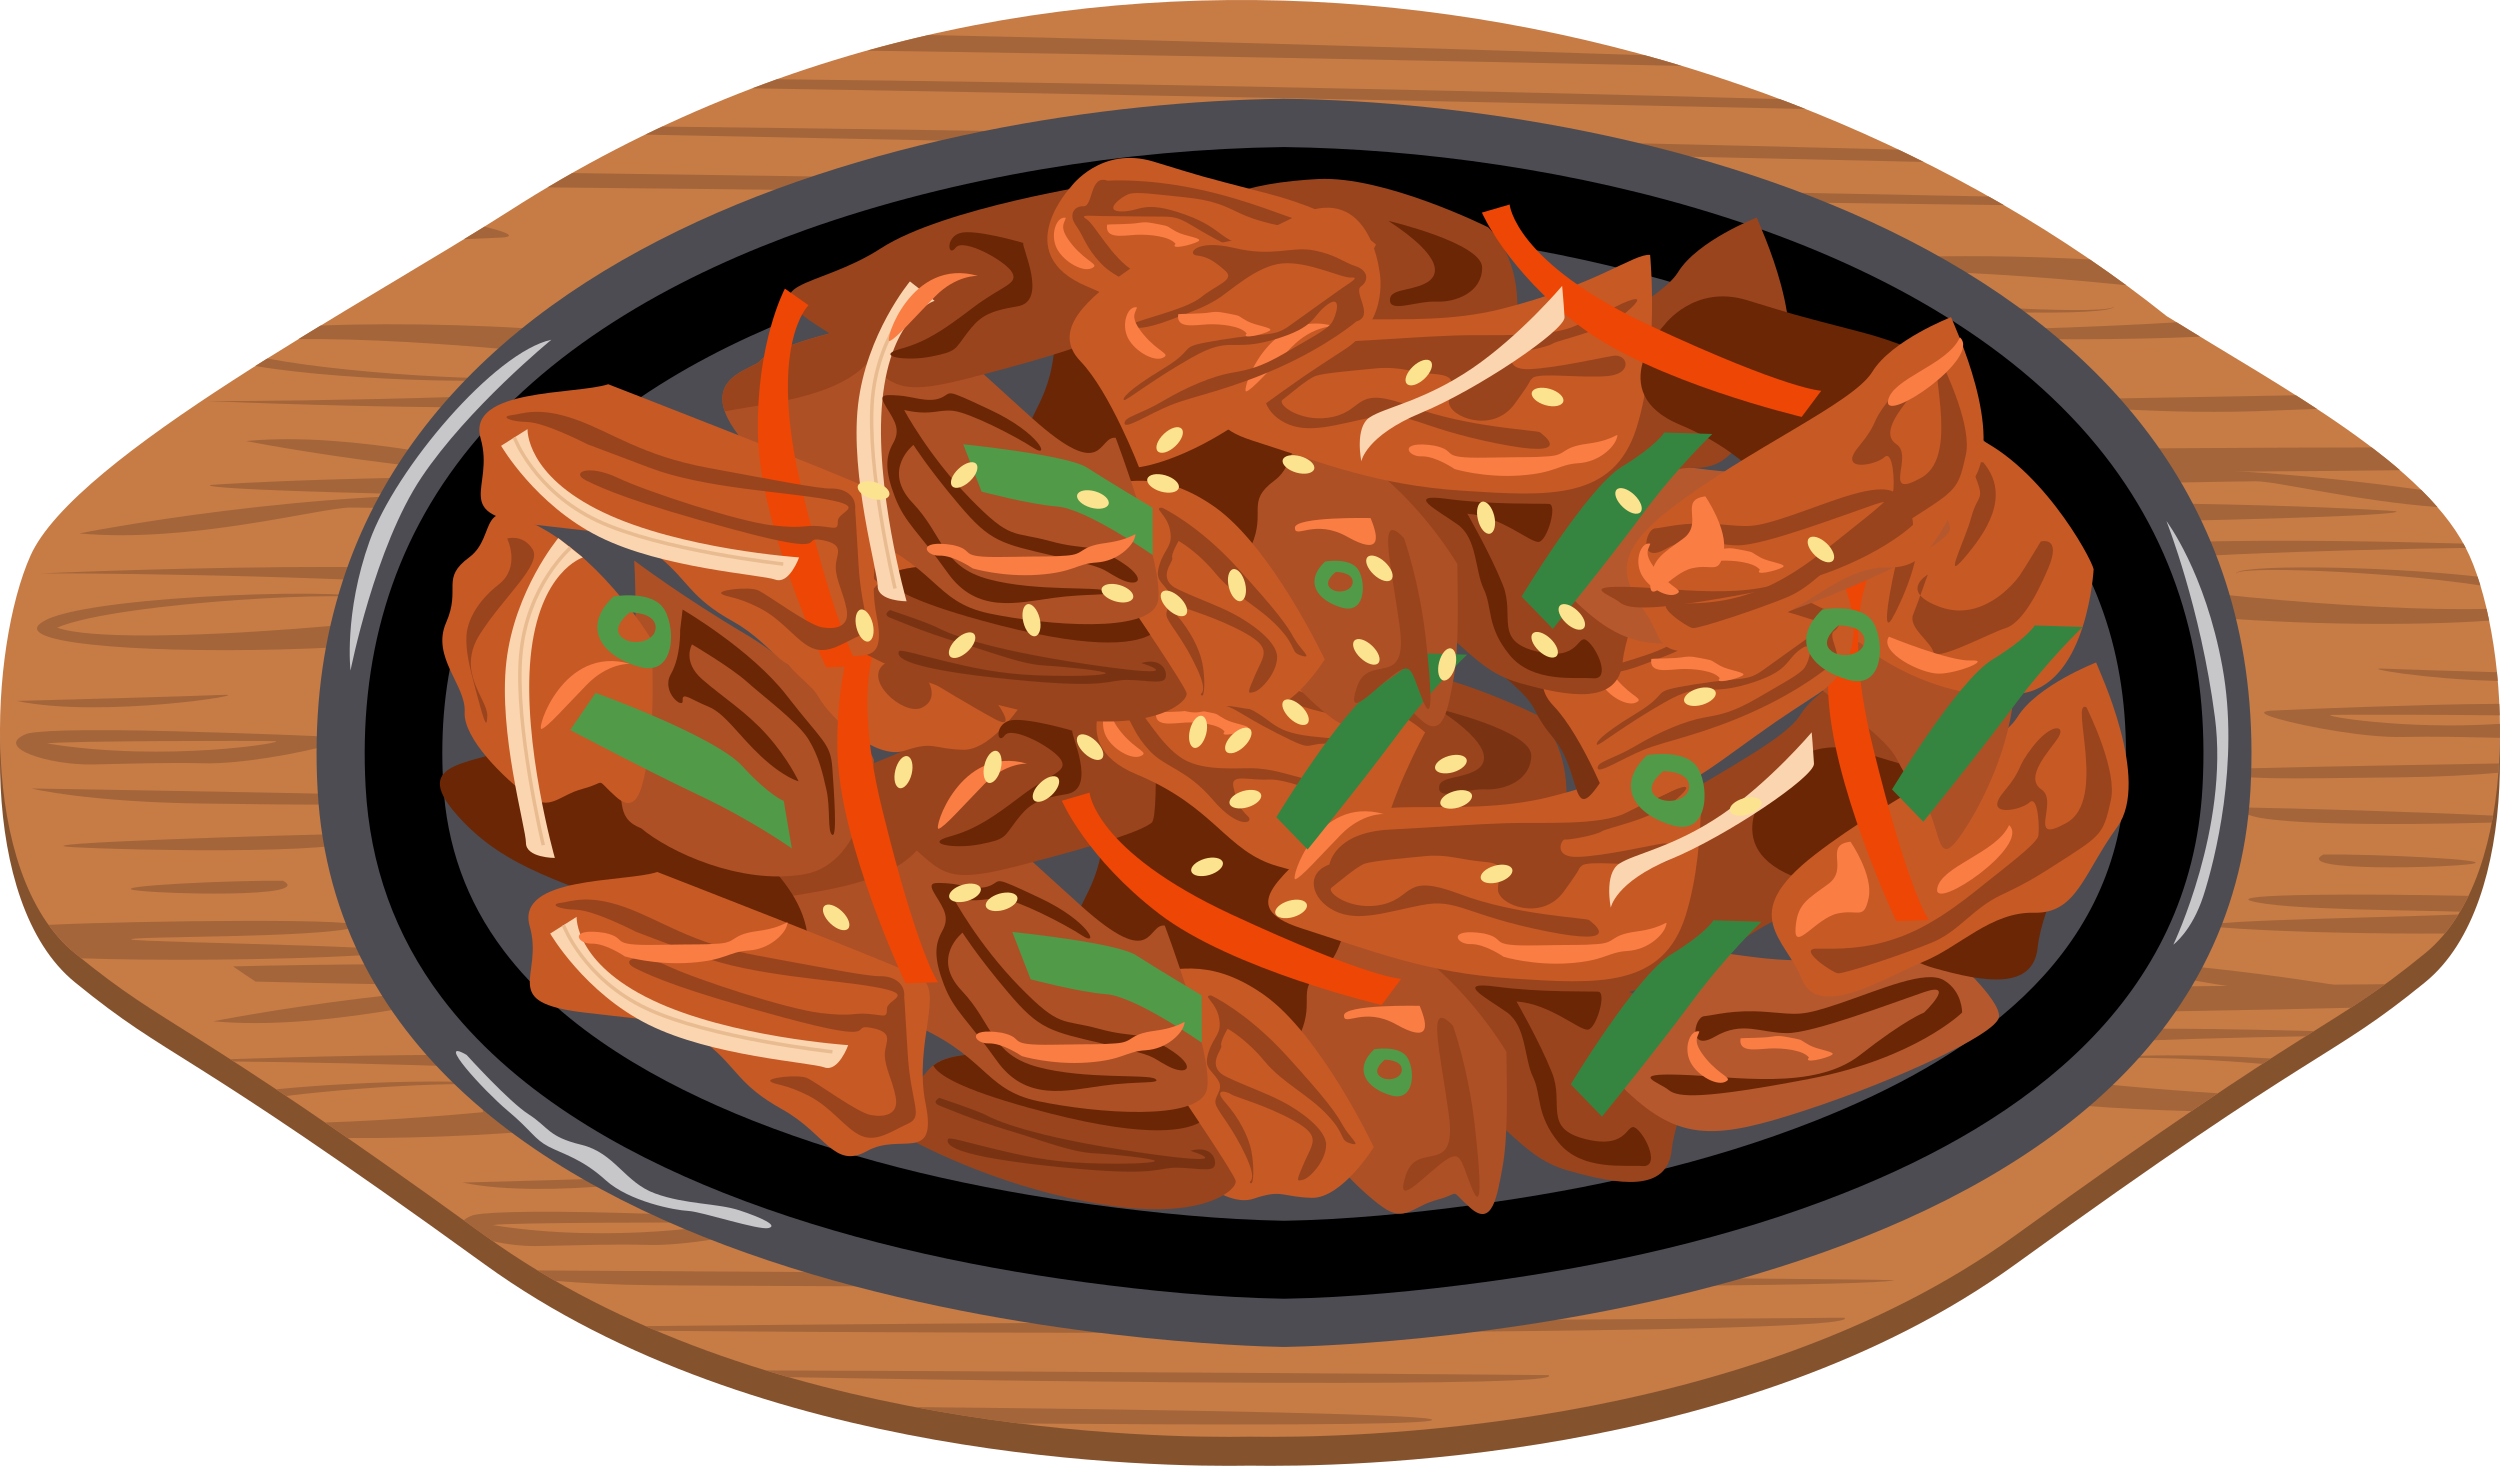 <?xml version="1.0" encoding="utf-8"?>
<!-- Generator: Adobe Illustrator 27.9.0, SVG Export Plug-In . SVG Version: 6.00 Build 0)  -->
<svg version="1.1" id="Layer_1" xmlns="http://www.w3.org/2000/svg" xmlns:xlink="http://www.w3.org/1999/xlink" x="0px" y="0px"
	 viewBox="0 0 284.72 166.94" style="enable-background:new 0 0 284.72 166.94;" xml:space="preserve">
<style type="text/css">
	.st0{fill-rule:evenodd;clip-rule:evenodd;fill:#F4F5F7;}
	.st1{fill-rule:evenodd;clip-rule:evenodd;fill:#E3E4E9;}
	.st2{fill-rule:evenodd;clip-rule:evenodd;fill:#FF6224;}
	.st3{fill-rule:evenodd;clip-rule:evenodd;fill:#ED4605;}
	.st4{fill-rule:evenodd;clip-rule:evenodd;fill:#A60603;}
	.st5{fill-rule:evenodd;clip-rule:evenodd;fill:#865334;}
	.st6{fill:#BD8F4F;}
	.st7{fill:#CEA265;}
	.st8{fill-rule:evenodd;clip-rule:evenodd;fill:#A66A44;}
	.st9{fill-rule:evenodd;clip-rule:evenodd;fill:#542E17;}
	.st10{fill-rule:evenodd;clip-rule:evenodd;fill:#663B20;}
	.st11{fill:#519A48;}
	.st12{fill-rule:evenodd;clip-rule:evenodd;fill:#F5DEB6;}
	.st13{fill:#FFF3DA;}
	.st14{fill:#FA692F;}
	.st15{fill:#EFD05C;}
	.st16{fill-rule:evenodd;clip-rule:evenodd;fill:#2E2D33;}
	.st17{fill-rule:evenodd;clip-rule:evenodd;fill:#4D4C52;}
	.st18{fill-rule:evenodd;clip-rule:evenodd;fill:#828287;}
	.st19{fill-rule:evenodd;clip-rule:evenodd;fill:#D23508;}
	.st20{fill-rule:evenodd;clip-rule:evenodd;fill:#BA2D06;}
	.st21{fill-rule:evenodd;clip-rule:evenodd;fill:#B52E1A;}
	.st22{fill-rule:evenodd;clip-rule:evenodd;fill:#E69B4C;}
	.st23{fill-rule:evenodd;clip-rule:evenodd;fill:#EB7538;}
	.st24{fill-rule:evenodd;clip-rule:evenodd;fill:#DB662C;}
	.st25{fill-rule:evenodd;clip-rule:evenodd;fill:#66666B;}
	.st26{fill-rule:evenodd;clip-rule:evenodd;fill:#DB5128;}
	.st27{fill-rule:evenodd;clip-rule:evenodd;fill:#F7B268;}
	.st28{fill-rule:evenodd;clip-rule:evenodd;fill:#CC3D26;}
	.st29{fill-rule:evenodd;clip-rule:evenodd;fill:#D9B685;}
	.st30{fill-rule:evenodd;clip-rule:evenodd;fill:#FFECD1;}
	.st31{fill-rule:evenodd;clip-rule:evenodd;fill:#358541;}
	.st32{fill-rule:evenodd;clip-rule:evenodd;fill:#26632F;}
	.st33{fill-rule:evenodd;clip-rule:evenodd;fill:#FFCCB5;}
	.st34{fill-rule:evenodd;clip-rule:evenodd;fill:#F2B922;}
	.st35{fill-rule:evenodd;clip-rule:evenodd;fill:#F3CD2E;}
	.st36{fill-rule:evenodd;clip-rule:evenodd;fill:#FAF19B;}
	.st37{fill-rule:evenodd;clip-rule:evenodd;fill:#F3FFD9;}
	.st38{fill-rule:evenodd;clip-rule:evenodd;fill:#D1E3AA;}
	.st39{fill-rule:evenodd;clip-rule:evenodd;fill:#85522E;}
	.st40{fill-rule:evenodd;clip-rule:evenodd;fill:#C77B45;}
	.st41{fill-rule:evenodd;clip-rule:evenodd;fill:#A36539;}
	.st42{fill-rule:evenodd;clip-rule:evenodd;}
	.st43{fill-rule:evenodd;clip-rule:evenodd;fill:#C7C7C9;}
	.st44{fill-rule:evenodd;clip-rule:evenodd;fill:#99441D;}
	.st45{fill-rule:evenodd;clip-rule:evenodd;fill:#6B2605;}
	.st46{fill-rule:evenodd;clip-rule:evenodd;fill:#AD5025;}
	.st47{fill-rule:evenodd;clip-rule:evenodd;fill:#C75925;}
	.st48{fill-rule:evenodd;clip-rule:evenodd;fill:#B5582D;}
	.st49{fill-rule:evenodd;clip-rule:evenodd;fill:#519A48;}
	.st50{fill-rule:evenodd;clip-rule:evenodd;fill:#FBD5B0;}
	.st51{fill:#E8BC90;}
	.st52{fill-rule:evenodd;clip-rule:evenodd;fill:#7A3312;}
	.st53{fill-rule:evenodd;clip-rule:evenodd;fill:#FA7D44;}
	.st54{fill-rule:evenodd;clip-rule:evenodd;fill:#FCE38F;}
	.st55{fill-rule:evenodd;clip-rule:evenodd;fill:#464AA6;}
	.st56{fill-rule:evenodd;clip-rule:evenodd;fill:#00C36C;}
	.st57{fill-rule:evenodd;clip-rule:evenodd;fill:#006B43;}
	.st58{fill-rule:evenodd;clip-rule:evenodd;fill:#C5C6C9;}
	.st59{fill-rule:evenodd;clip-rule:evenodd;fill:#FFC250;}
	.st60{fill-rule:evenodd;clip-rule:evenodd;fill:#FFD177;}
	.st61{fill:#FFE7B8;}
	.st62{fill-rule:evenodd;clip-rule:evenodd;fill:#3A3940;}
	.st63{fill-rule:evenodd;clip-rule:evenodd;fill:#F7C35B;}
	.st64{fill-rule:evenodd;clip-rule:evenodd;fill:#BF9A76;}
	.st65{fill-rule:evenodd;clip-rule:evenodd;fill:#452508;}
	.st66{fill-rule:evenodd;clip-rule:evenodd;fill:#BF8B24;}
	.st67{fill-rule:evenodd;clip-rule:evenodd;fill:#C44918;}
	.st68{fill-rule:evenodd;clip-rule:evenodd;fill:#E6AC37;}
	.st69{fill-rule:evenodd;clip-rule:evenodd;fill:#522C0B;}
	.st70{fill-rule:evenodd;clip-rule:evenodd;fill:#E6551C;}
	.st71{fill-rule:evenodd;clip-rule:evenodd;fill:#EDD4A1;}
	.st72{fill-rule:evenodd;clip-rule:evenodd;fill:#784212;}
	.st73{fill-rule:evenodd;clip-rule:evenodd;fill:#F77745;}
	.st74{fill-rule:evenodd;clip-rule:evenodd;fill:#66380F;}
	.st75{fill-rule:evenodd;clip-rule:evenodd;fill:#995B25;}
	.st76{fill-rule:evenodd;clip-rule:evenodd;fill:#FF4F0C;}
	.st77{fill-rule:evenodd;clip-rule:evenodd;fill:#FAD58C;}
	.st78{fill-rule:evenodd;clip-rule:evenodd;fill:#FFF3DA;}
	.st79{fill-rule:evenodd;clip-rule:evenodd;fill:#D3D4D6;}
	.st80{fill-rule:evenodd;clip-rule:evenodd;fill:#EEF5FB;}
	.st81{fill-rule:evenodd;clip-rule:evenodd;fill:#DAE3EB;}
	.st82{fill-rule:evenodd;clip-rule:evenodd;fill:#C8CED4;}
	.st83{fill-rule:evenodd;clip-rule:evenodd;fill:#CAD3DB;}
	.st84{fill-rule:evenodd;clip-rule:evenodd;fill:#FDD657;}
	.st85{fill-rule:evenodd;clip-rule:evenodd;fill:#F0C330;}
	.st86{fill-rule:evenodd;clip-rule:evenodd;fill:#315E38;}
	.st87{fill-rule:evenodd;clip-rule:evenodd;fill:#99AE4C;}
	.st88{fill-rule:evenodd;clip-rule:evenodd;fill:#D6E0E8;}
	.st89{fill-rule:evenodd;clip-rule:evenodd;fill:#FFD6C7;}
	.st90{fill-rule:evenodd;clip-rule:evenodd;fill:#BD7E18;}
	.st91{fill-rule:evenodd;clip-rule:evenodd;fill:#D5962F;}
	.st92{fill-rule:evenodd;clip-rule:evenodd;fill:#E6A947;}
	.st93{fill-rule:evenodd;clip-rule:evenodd;fill:#EDB356;}
	.st94{fill-rule:evenodd;clip-rule:evenodd;fill:#DBB97F;}
	.st95{fill-rule:evenodd;clip-rule:evenodd;fill:#EACB97;}
	.st96{fill-rule:evenodd;clip-rule:evenodd;fill:#E3BF81;}
	.st97{fill:#333333;}
	.st98{fill-rule:evenodd;clip-rule:evenodd;fill:#754528;}
	.st99{fill:#242323;}
	.st100{fill-rule:evenodd;clip-rule:evenodd;fill:#E3E4E6;}
	.st101{fill-rule:evenodd;clip-rule:evenodd;fill:#FC8A31;}
	.st102{fill-rule:evenodd;clip-rule:evenodd;fill:#E67017;}
	.st103{fill-rule:evenodd;clip-rule:evenodd;fill:#6BBA61;}
	.st104{fill-rule:evenodd;clip-rule:evenodd;fill:#FCAB6D;}
	.st105{fill-rule:evenodd;clip-rule:evenodd;fill:#FFBE8C;}
	.st106{fill:#006B43;}
	.st107{fill-rule:evenodd;clip-rule:evenodd;fill:#FA692F;}
	.st108{fill-rule:evenodd;clip-rule:evenodd;fill:#9E3E03;}
	.st109{fill-rule:evenodd;clip-rule:evenodd;fill:#C27100;}
	.st110{fill-rule:evenodd;clip-rule:evenodd;fill:#B34602;}
	.st111{fill-rule:evenodd;clip-rule:evenodd;fill:#D68007;}
	.st112{fill-rule:evenodd;clip-rule:evenodd;fill:#FDFEFF;}
	.st113{fill-rule:evenodd;clip-rule:evenodd;fill:#A66805;}
	.st114{fill-rule:evenodd;clip-rule:evenodd;fill:#CC4F00;}
	.st115{fill-rule:evenodd;clip-rule:evenodd;fill:#E68B09;}
	.st116{fill-rule:evenodd;clip-rule:evenodd;fill:#123618;}
	.st117{fill-rule:evenodd;clip-rule:evenodd;fill:#1C4622;}
	.st118{fill:#1C4622;}
	.st119{fill:#315E38;}
	.st120{fill-rule:evenodd;clip-rule:evenodd;fill:#D7D7DB;}
	.st121{fill-rule:evenodd;clip-rule:evenodd;fill:#FFFFFF;}
	.st122{fill-rule:evenodd;clip-rule:evenodd;fill:#C8CAC9;}
	.st123{fill-rule:evenodd;clip-rule:evenodd;fill:#B3B0A9;}
	.st124{fill-rule:evenodd;clip-rule:evenodd;fill:#E8DFE0;}
	.st125{fill-rule:evenodd;clip-rule:evenodd;fill:#AD8F8C;}
	.st126{fill-rule:evenodd;clip-rule:evenodd;fill:#BE9F9C;}
	.st127{fill-rule:evenodd;clip-rule:evenodd;fill:#5E4830;}
	.st128{fill:#96735A;}
	.st129{fill:#AD866B;}
	.st130{fill:#C5A189;}
	.st131{fill-rule:evenodd;clip-rule:evenodd;fill:#69523A;}
	.st132{fill-rule:evenodd;clip-rule:evenodd;fill:#DBDBDB;}
	.st133{fill-rule:evenodd;clip-rule:evenodd;fill:#F2F2F2;}
	.st134{fill-rule:evenodd;clip-rule:evenodd;fill:#6F952E;}
	.st135{fill-rule:evenodd;clip-rule:evenodd;fill:#D4E2A5;}
	.st136{fill-rule:evenodd;clip-rule:evenodd;fill:#C8D384;}
	.st137{fill-rule:evenodd;clip-rule:evenodd;fill:#F8FDFF;}
	.st138{fill-rule:evenodd;clip-rule:evenodd;fill:#F7D981;}
	.st139{fill-rule:evenodd;clip-rule:evenodd;fill:#FDE396;}
	.st140{fill-rule:evenodd;clip-rule:evenodd;fill:#E7A96E;}
	.st141{fill-rule:evenodd;clip-rule:evenodd;fill:#BA7E47;}
	.st142{fill:#FFFFFF;}
	.st143{fill-rule:evenodd;clip-rule:evenodd;fill:#C5A189;}
	.st144{fill-rule:evenodd;clip-rule:evenodd;fill:#951806;}
	.st145{fill-rule:evenodd;clip-rule:evenodd;fill:#801303;}
	.st146{fill-rule:evenodd;clip-rule:evenodd;fill:#D4510D;}
	.st147{fill-rule:evenodd;clip-rule:evenodd;fill:#E6C18A;}
	.st148{fill-rule:evenodd;clip-rule:evenodd;fill:#D59D5E;}
	.st149{fill-rule:evenodd;clip-rule:evenodd;fill:#D47507;}
	.st150{fill-rule:evenodd;clip-rule:evenodd;fill:#E38D2B;}
	.st151{fill-rule:evenodd;clip-rule:evenodd;fill:#BD6704;}
	.st152{fill-rule:evenodd;clip-rule:evenodd;fill:#E8891C;}
	.st153{fill-rule:evenodd;clip-rule:evenodd;fill:#D56400;}
	.st154{fill-rule:evenodd;clip-rule:evenodd;fill:#E6844E;}
	.st155{fill-rule:evenodd;clip-rule:evenodd;fill:#F1E2BB;}
	.st156{fill:#A33803;}
	.st157{fill-rule:evenodd;clip-rule:evenodd;fill:#A33803;}
	.st158{fill-rule:evenodd;clip-rule:evenodd;fill:#B54306;}
	.st159{fill-rule:evenodd;clip-rule:evenodd;fill:#EA6321;}
	.st160{fill-rule:evenodd;clip-rule:evenodd;fill:#821909;}
	.st161{fill-rule:evenodd;clip-rule:evenodd;fill:#C44B0E;}
	.st162{fill-rule:evenodd;clip-rule:evenodd;fill:#B3320E;}
	.st163{fill-rule:evenodd;clip-rule:evenodd;fill:#BA874D;}
	.st164{fill-rule:evenodd;clip-rule:evenodd;fill:#6F351B;}
	.st165{fill-rule:evenodd;clip-rule:evenodd;fill:#5C2C15;}
	.st166{fill-rule:evenodd;clip-rule:evenodd;fill:#FA8950;}
	.st167{fill-rule:evenodd;clip-rule:evenodd;fill:#5E401D;}
	.st168{fill:#D59D5E;}
	.st169{fill:#BA874D;}
	.st170{fill:#E4C292;}
	.st171{fill:#EA6321;}
	.st172{fill:#FA8950;}
	.st173{fill-rule:evenodd;clip-rule:evenodd;fill:#8C5B34;}
	.st174{fill:#CF9470;}
	.st175{fill-rule:evenodd;clip-rule:evenodd;fill:#AA7448;}
	.st176{fill:#EFB795;}
	.st177{fill-rule:evenodd;clip-rule:evenodd;fill:#C9D98B;}
	.st178{fill-rule:evenodd;clip-rule:evenodd;fill:#93B04A;}
	.st179{fill-rule:evenodd;clip-rule:evenodd;fill:#D1E18E;}
	.st180{fill-rule:evenodd;clip-rule:evenodd;fill:#ABCB5C;}
	.st181{fill-rule:evenodd;clip-rule:evenodd;fill:#F0DEAD;}
	.st182{fill-rule:evenodd;clip-rule:evenodd;fill:#DEBA59;}
	.st183{fill-rule:evenodd;clip-rule:evenodd;fill:#E6D3A1;}
	.st184{fill-rule:evenodd;clip-rule:evenodd;fill:#FFF3D3;}
	.st185{fill-rule:evenodd;clip-rule:evenodd;fill:#F7D474;}
	.st186{fill-rule:evenodd;clip-rule:evenodd;fill:#A86046;}
	.st187{fill-rule:evenodd;clip-rule:evenodd;fill:#CF0200;}
	.st188{fill-rule:evenodd;clip-rule:evenodd;fill:#FF2D29;}
	.st189{fill-rule:evenodd;clip-rule:evenodd;fill:#43983E;}
	.st190{fill-rule:evenodd;clip-rule:evenodd;fill:#136B29;}
	.st191{fill-rule:evenodd;clip-rule:evenodd;fill:#D1E694;}
	.st192{fill-rule:evenodd;clip-rule:evenodd;fill:#218239;}
	.st193{fill-rule:evenodd;clip-rule:evenodd;fill:#035C3B;}
	.st194{fill-rule:evenodd;clip-rule:evenodd;fill:#54A051;}
	.st195{fill-rule:evenodd;clip-rule:evenodd;fill:#FFCBA3;}
	.st196{fill-rule:evenodd;clip-rule:evenodd;fill:#EB9350;}
	.st197{fill:#EB9350;}
	.st198{fill-rule:evenodd;clip-rule:evenodd;fill:#BDBDBB;}
	.st199{fill-rule:evenodd;clip-rule:evenodd;fill:#A15E23;}
</style>
<path class="st39" d="M142.36,166.92c10.58,0.18,56.09-0.42,87.14-22.91c35.34-25.6,35.55-23.06,46.7-32.15
	c11.15-9.1,9.68-34.9,5.05-45.27c-4.63-10.37-21.25-19.04-34.5-27.29C200.57,2.43,121.47-13.41,57.99,27.33
	C41.72,37.78,8.55,55.22,3.47,66.59c-4.63,10.37-6.1,36.17,5.05,45.27c11.15,9.1,11.36,6.56,46.7,32.15
	C86.27,166.5,131.78,167.11,142.36,166.92L142.36,166.92z"/>
<path class="st40" d="M142.36,163.62c10.58,0.18,56.09-0.42,87.14-22.91c35.34-25.6,35.55-23.06,46.7-32.15
	c11.15-9.1,9.68-34.9,5.05-45.27C276.62,52.92,260,44.25,246.75,36C200.57-0.87,121.47-16.71,57.99,24.03
	C41.72,34.48,8.55,51.92,3.47,63.29c-4.63,10.37-6.1,36.17,5.05,45.27c11.15,9.1,11.36,6.56,46.7,32.15
	C86.27,163.2,131.78,163.81,142.36,163.62L142.36,163.62z"/>
<path class="st41" d="M249.58,126.54c1.06-0.72,2.06-1.4,3.01-2.03c-13.26-0.81-28.19-2.59-33.56-4.07
	c7.12-1.47,28.54-2.16,43.57-2.42l0.93-0.59c-18.21-0.49-48.04-0.74-48.21,2.85C215.15,124.1,232.99,126.12,249.58,126.54
	L249.58,126.54z M257.68,121.16c0.32-0.21,0.63-0.41,0.94-0.61c-9.73-0.58-19.57-0.46-19.22,0.4
	C239.14,120.23,248.36,120.36,257.68,121.16L257.68,121.16z M269.62,113.51c0.27-0.19,0.55-0.38,0.82-0.57
	c-6.79-1.22-29.03-4.85-49.33-3.91c-24.32,1.13-101.94,1.55-147.79,0.92c-21.03-0.29-36.35-0.14-46.78,0.11
	c0.86,0.6,1.7,1.16,2.57,1.73c4.82,0.12,10.76,0.24,18.07,0.37c42.75,0.75,132.05-1.15,142.04-1.05c9.99,0.11,49.01-0.74,52.38-0.74
	C244.72,110.37,257.78,113.89,269.62,113.51L269.62,113.51z M278.43,106.32c0.56-0.67,1.07-1.4,1.54-2.17
	c-8.1,0.37-38.47,0.82-24.78,1.63C262.36,106.21,271.08,106.35,278.43,106.32L278.43,106.32z M280.17,103.83
	c0.34-0.58,0.66-1.18,0.96-1.8c-11.98-0.25-27.46-0.24-24.75,0.58C259.77,103.64,275,103.65,280.17,103.83L280.17,103.83z
	 M283.78,93.68c0.05-0.26,0.1-0.53,0.15-0.79c-8.1-0.41-22.59-0.84-28.07-0.92C253.05,94.07,273.19,93.99,283.78,93.68L283.78,93.68
	z M284.53,88.01c0.03-0.35,0.05-0.71,0.07-1.06c-12.26,0.21-33.32,0.59-34.44,0.75c5.56,1.22,9.5,0.96,23.04,0.83
	C277.78,88.48,281.55,88.27,284.53,88.01L284.53,88.01z M284.71,84.03c0.01-0.53,0.01-1.06,0-1.59
	c-11.08,0.72-20.75-0.97-19.16-1.02c1.28-0.04,11.88-0.04,19.14,0.05c-0.01-0.44-0.03-0.87-0.05-1.31
	c-2.23,0.01-4.87,0.05-7.95,0.13c-11.11,0.3-17.62,0.63-17.62,0.63s-2.93,0,0.33,0.93c3.25,0.93,10.06,2.18,14.23,2.08
	C277.34,83.85,280.6,83.94,284.71,84.03L284.71,84.03z M284.46,77.55c-0.03-0.33-0.06-0.67-0.09-0.99
	c-5.25-0.15-10.91-0.32-12.92-0.41C268.6,76.02,276.26,77.37,284.46,77.55L284.46,77.55z M283.48,70.68
	c-0.09-0.46-0.19-0.9-0.29-1.34c-13.89,0.39-41.21-2.35-48.9-4.47c7.6-1.57,31.51-2.25,46.52-2.47c-0.08-0.16-0.17-0.33-0.26-0.49
	c-17.97-0.51-49.79-0.9-49.97,2.8C230.33,70.11,266.17,71.92,283.48,70.68L283.48,70.68z M282.48,66.67c-0.1-0.34-0.21-0.68-0.32-1
	c-11.36-1.28-27.95-1.4-27.5-0.29C254.3,64.4,271.36,65,282.48,66.67L282.48,66.67z M277.59,57.75c-0.57-0.66-1.19-1.31-1.84-1.96
	c-10.15-1.42-25.22-2.98-39.36-2.33c-24.32,1.13-101.94,1.55-147.79,0.92c-45.86-0.63-64.58,0.85-64.58,0.85s-4.31,0.62,38.44,1.37
	c42.75,0.75,132.05-1.15,142.04-1.05c9.99,0.11,49.01-0.74,52.38-0.74C259.34,54.8,268.13,57.03,277.59,57.75L277.59,57.75z
	 M217.22,120.96L217.22,120.96L217.22,120.96L217.22,120.96L217.22,120.96z M264.6,97.32c5.72-0.07,19.85,0.59,16.96,1.06
	C278.66,98.84,260.92,99.3,264.6,97.32L264.6,97.32z M232.48,65.39L232.48,65.39L232.48,65.39L232.48,65.39L232.48,65.39z"/>
<path class="st41" d="M273.33,53.55c-1.01-0.88-2.09-1.74-3.21-2.59C220.4,51,120.21,52.54,111.34,52.45
	c-9.39-0.1-49.01,0.74-52.38,0.74c-3.37,0-18.41-4.13-30.92-2.96c0,0,27.1,5.43,51.41,4.3c24.32-1.13,122.63-1.27,147.79-0.92
	C244.96,53.85,262.89,53.67,273.33,53.55L273.33,53.55z M263.88,46.57c-0.79-0.52-1.59-1.04-2.4-1.55
	c-11.12,0.19-21.31,0.39-22.94,0.39c-3.37,0-18.41-4.13-30.92-2.96c0,0,27.1,5.43,51.41,4.3C260.42,46.69,262.05,46.63,263.88,46.57
	L263.88,46.57z M250.56,38.34c-0.9-0.54-1.79-1.09-2.66-1.63c-15.8,0.97-38.7,1.23-44.59,1.2
	C207.13,38.07,233.61,39.15,250.56,38.34L250.56,38.34z M242.16,32.49c-1.36-1-2.75-1.98-4.15-2.94c-7.58-0.41-15.5-0.48-21.91-0.23
	c-0.84,0.51-1.68,1.02-2.52,1.54C221.29,30.75,232.41,31.47,242.16,32.49L242.16,32.49z M210.03,33.06
	c-0.45,0.28-0.91,0.57-1.36,0.86c10.71,1.85,32.6,2.2,32.08,0.93C241.14,35.91,220.76,35.1,210.03,33.06L210.03,33.06z
	 M228.21,23.36c-0.57-0.33-1.15-0.66-1.73-0.98c-51.37-1.04-124.59-2.18-161.3-2.67c-0.94,0.53-1.87,1.08-2.8,1.63
	C105.63,21.75,178.2,22.71,228.21,23.36L228.21,23.36z M219.07,18.44c-0.95-0.47-1.9-0.94-2.87-1.4
	c-44.19-1.16-102.64-2.22-140.78-2.62c-0.64,0.3-1.28,0.6-1.92,0.91C112.51,16.08,173.85,17.43,219.07,18.44L219.07,18.44z
	 M205.61,12.41c-0.96-0.38-1.93-0.76-2.91-1.12c-33.85-0.97-81.56-1.93-114.22-2.26c-0.93,0.33-1.87,0.68-2.8,1.03
	C119.71,10.59,170.83,11.67,205.61,12.41L205.61,12.41z M191.51,7.5c-1.39-0.42-2.79-0.83-4.2-1.21
	c-26.39-0.88-59.32-1.84-81.55-2.3c-2.34,0.54-4.67,1.13-7,1.78C125.38,6.13,163.26,6.93,191.51,7.5L191.51,7.5z M55.18,25.81
	c-0.75,0.46-1.52,0.94-2.32,1.43c2.53-0.1,3.89-0.17,3.89-0.17s2.93,0-0.33-0.93C56.05,26.03,55.63,25.92,55.18,25.81L55.18,25.81z
	 M36.51,37.08c-0.84,0.51-1.68,1.02-2.52,1.54c14.24-0.19,40.1,2.45,47.54,4.5c-10.21,2.11-49.79,2.61-57.81,2.56
	c5.67,0.24,61.29,2.5,61.52-2.4C85.48,38.28,54.81,36.35,36.51,37.08L36.51,37.08z M30.44,40.83c-0.45,0.28-0.91,0.57-1.36,0.85
	c10.71,1.85,32.6,2.2,32.08,0.93C61.56,43.68,41.18,42.87,30.44,40.83L30.44,40.83z M83.35,42.6L83.35,42.6L83.35,42.6L83.35,42.6
	L83.35,42.6z"/>
<path class="st41" d="M268.01,114.59c1.22-0.8,2.39-1.6,3.64-2.5c-3.96,0.03-8.17,0.07-12.64,0.13
	c-45.86,0.63-123.48,0.21-147.79-0.92c-24.32-1.13-51.41,4.3-51.41,4.3c12.52,1.16,27.56-2.96,30.92-2.96s42.39,0.85,52.38,0.74
	C151.9,113.28,222.15,114.75,268.01,114.59L268.01,114.59z M52.82,138.98c0.78,0.56,1.57,1.14,2.39,1.73
	c0.3,0.22,0.61,0.43,0.91,0.65c1.57,0.36,3.44,0.58,5.14,0.55c4.9-0.1,8.51-0.23,12.69-0.13c4.17,0.1,10.98-1.16,14.23-2.08
	c3.25-0.93,0.33-0.93,0.33-0.93s-6.51-0.33-17.62-0.63c-11.11-0.3-16.57-0.07-17.29,0.36C53.25,138.65,52.99,138.82,52.82,138.98
	L52.82,138.98z M61.21,144.69c0.66,0.4,1.33,0.79,2,1.18c2.96,0.25,6.68,0.46,11.17,0.5c13.54,0.13,135.81,0.66,141.37-0.56
	C214.37,145.6,91.84,144.87,61.21,144.69L61.21,144.69z M73.51,151.03c0.41,0.18,0.83,0.36,1.24,0.53
	c39.49,0.36,138.06,0.56,135.31-1.49C203.32,150.17,110.27,150.64,73.51,151.03L73.51,151.03z M87.24,156.08
	c0.85,0.26,1.71,0.51,2.56,0.76c33.23,0.61,89.17,1.19,86.54-0.23C172.33,156.56,118.16,156.16,87.24,156.08L87.24,156.08z
	 M104.17,160.25c4.14,0.79,8.15,1.4,11.92,1.87c22.77,0.16,45.05,0.21,46.91-0.35C165.2,161.1,133.64,160.53,104.17,160.25
	L104.17,160.25z M55.49,120.15c5.67-0.24,61.29-2.5,61.52,2.4c0.36,7.65-71.68,8.1-60.94,2.87c5.98-2.92,37.48-3.72,36.87-2.2
	c0.47-1.27-28.73,0.13-35.68,3.11c7.08,2.58,46.55-1,56.05-3.62C103.09,120.59,63.51,120.1,55.49,120.15L55.49,120.15z
	 M56.11,139.52c1.48-0.3,24.03-0.33,25.93-0.26C83.95,139.32,69.62,141.74,56.11,139.52L56.11,139.52z M52.68,134.68
	c0,0,19.34-0.51,23.47-0.69C80.27,133.8,62.39,136.71,52.68,134.68L52.68,134.68z M115.11,123.22L115.11,123.22L115.11,123.22
	L115.11,123.22L115.11,123.22z"/>
<path class="st41" d="M9.04,60.75c0,0,27.1-5.43,51.41-4.3c24.32,1.13,101.94,1.55,147.79,0.92c45.86-0.63,64.58,0.85,64.58,0.85
	s4.31,0.62-38.44,1.37s-132.05-1.15-142.04-1.05c-9.99,0.11-49.01-0.74-52.38-0.74S21.56,61.91,9.04,60.75L9.04,60.75z
	 M267.72,114.77c0.87-0.57,1.71-1.13,2.57-1.73c-10.43-0.25-25.75-0.41-46.78-0.11c-45.86,0.63-123.48,0.21-147.79-0.92
	s-51.41,4.3-51.41,4.3c12.51,1.16,27.56-2.96,30.92-2.96c3.37,0,42.39,0.85,52.38,0.74s99.29,1.8,142.04,1.05
	C256.96,115.02,262.9,114.89,267.72,114.77L267.72,114.77z M26.22,120.63l0.41,0.26c14.14,0.14,42.72,0.78,51.17,2.53
	c-6.37,1.76-26.25,3.95-40.77,4.42c0.82,0.56,1.67,1.15,2.56,1.77c18.19,0.09,42.12-1.93,41.92-6.34
	C81.32,119.16,42.21,120.08,26.22,120.63L26.22,120.63z M31.46,124.06c0.37,0.25,0.74,0.5,1.13,0.76
	c10.94-1.36,25.18-1.78,24.85-0.89C57.87,122.87,42.71,122.94,31.46,124.06L31.46,124.06z M53.55,139.51l0.54,0.39
	C54.48,139.64,53.99,139.54,53.55,139.51L53.55,139.51z M79.62,123.94L79.62,123.94L79.62,123.94L79.62,123.94L79.62,123.94z
	 M46.67,90.69c-1.58-0.23-43.09-0.89-43.09-0.89s6.51,1.59,20.05,1.72C37.17,91.65,41.11,91.91,46.67,90.69L46.67,90.69z
	 M5.53,105.33c0.88,1.22,1.87,2.31,2.99,3.22c0.25,0.2,0.49,0.39,0.72,0.59c7.96,0.27,21.86,0.25,32.4-0.37
	c15.65-0.93-26.23-1.39-26.69-1.78c-0.46-0.4,21.36-0.13,25.51-1.39C44.09,104.49,14.98,104.87,5.53,105.33L5.53,105.33z
	 M32.24,100.31c-5.72-0.07-19.85,0.59-16.96,1.06C18.17,101.83,35.92,102.29,32.24,100.31L32.24,100.31z M40.98,94.95
	c-8.61,0.13-39.51,1.12-32.8,1.52C14.88,96.87,44.33,97.46,40.98,94.95L40.98,94.95z M4.73,65.3c5.67-0.24,61.29-2.5,61.52,2.4
	c0.36,7.65-71.68,8.1-60.94,2.87c5.98-2.92,37.48-3.72,36.87-2.2c0.47-1.27-28.73,0.13-35.68,3.11c7.08,2.58,46.55-1,56.05-3.62
	C52.34,65.74,12.75,65.25,4.73,65.3L4.73,65.3z M2.86,83.65c0.72-0.43,6.18-0.66,17.29-0.36c11.11,0.3,17.62,0.63,17.62,0.63
	s2.93,0-0.33,0.93c-3.25,0.93-10.06,2.18-14.23,2.08c-4.17-0.1-7.79,0.03-12.69,0.13C5.62,87.15-0.66,85.17,2.86,83.65L2.86,83.65z
	 M5.35,84.67c1.48-0.3,24.03-0.33,25.93-0.26C33.19,84.47,18.86,86.89,5.35,84.67L5.35,84.67z M1.92,79.83
	c0,0,19.34-0.51,23.47-0.69C29.51,78.95,11.63,81.86,1.92,79.83L1.92,79.83z M64.36,68.37L64.36,68.37L64.36,68.37L64.36,68.37
	L64.36,68.37z"/>
<path class="st17" d="M146.41,11.25L146.41,11.25c39.42,0.51,113.34,16.25,109.89,78.69c-3.35,60.59-103.42,63.34-109.89,63.46v0
	l-0.17,0l-0.17,0v0c-6.47-0.11-106.55-2.87-109.9-63.46c-3.45-62.44,70.47-78.18,109.9-78.69v-0.01l0.17,0L146.41,11.25
	L146.41,11.25z"/>
<path class="st42" d="M146.25,16.75l-0.1,0c-17.91,0.23-37.35,3.38-54.24,9.37C77.7,31.16,63.35,38.94,53.64,50.8
	c-9.2,11.23-12.79,24.4-12,38.84c0.49,8.87,3.32,16.87,8.66,23.96c7.9,10.48,20.14,17.51,32.12,22.26
	c13,5.15,27.21,8.29,41.04,10.16c7.41,1,15.21,1.76,22.71,1.89l0.07,0l0.07,0c7.49-0.13,15.29-0.89,22.71-1.89
	c13.84-1.87,28.04-5,41.04-10.16c20.69-8.2,39.44-22.02,40.78-46.22c0.8-14.43-2.79-27.6-12-38.84
	c-20.17-24.62-62.35-33.66-92.51-34.05L146.25,16.75L146.25,16.75z"/>
<path class="st17" d="M146.25,25.63c-17.03,0.21-35.32,3.16-51.4,8.86C82.22,38.97,69.1,45.9,60.46,56.45
	c-7.79,9.51-10.67,20.51-9.99,32.7c0.39,7.1,2.6,13.41,6.88,19.09c6.85,9.09,17.93,15.24,28.32,19.36
	c12.39,4.91,25.8,7.84,38.98,9.62c7.14,0.96,14.39,1.68,21.6,1.81c7.21-0.13,14.46-0.85,21.6-1.81c13.18-1.78,26.59-4.71,38.98-9.62
	c17.27-6.84,34.07-18.06,35.2-38.45c0.67-12.19-2.21-23.19-9.99-32.7C213.75,34.13,173.63,25.98,146.25,25.63L146.25,25.63z"/>
<path class="st43" d="M62.8,38.69c0,0-9.47,7.74-14.79,15.67c-5.32,7.93-8.09,22.01-8.09,22.01s-0.77-6.49,2.17-14.74
	C45.04,53.38,56.32,40.08,62.8,38.69L62.8,38.69z"/>
<path class="st43" d="M53.14,120.14c0,0,4.78,5.3,7.07,6.77c2.3,1.48,2.19,2.55,6.01,3.47c3.81,0.93,4.93,4.3,8.41,5.55
	c3.48,1.26,7.09,1.09,9.6,1.92c2.5,0.83,4.43,1.73,3.3,2.01c-1.14,0.28-7.64-1.88-9.15-1.95c-1.51-0.07-6.7-1.06-9.4-3.5
	c-2.7-2.45-4.86-2.97-6.51-3.83c-1.64-0.86-1.91-1.79-4.67-4.1C55.05,124.17,49.46,118.02,53.14,120.14L53.14,120.14z"/>
<path class="st43" d="M246.73,59.34c0,0,4.41,5.8,6.38,16.64c1.97,10.84-0.86,22.01-2.17,26.05c-1.31,4.03-3.42,5.55-3.42,5.55
	s6.38-13.35,4.73-25.91C250.61,69.1,246.73,59.34,246.73,59.34L246.73,59.34z"/>
<path class="st44" d="M195.3,118.05c0,0-3.72-3.58-12.35-5.82c-8.62-2.24-6.95-1.8-12.97-3.63c-6.02-1.83-9.42,2.86-9.42,2.86
	s-7.14,7.62,1.86,11.36c9,3.74,10.19,8.79,16.09,10.47c5.9,1.69,11.37,2.53,11.88-2.34C190.9,126.09,195.3,118.05,195.3,118.05
	L195.3,118.05z"/>
<path class="st45" d="M153.17,105.12c-0.26-1.28-7.2-10.79-14.51-15.47c-7.31-4.67-12.79-9.15-12.79-9.15s0.5,9.11-0.3,15.58
	c-0.81,6.47-4.22,7.5-2.28,10.49c1.94,2.99,0.08,5.58,3.37,6.98c3.14,2.86,11.3,7.04,18.58,5.68
	C152.5,117.87,153.17,105.12,153.17,105.12L153.17,105.12z"/>
<path class="st46" d="M171.56,119.78c0.05,3.83,0.23,9.63-0.46,13.25c-0.59,3.13-1.11,6.8-3.65,4.53c-2.54-2.26-0.88-1.69-3.74-0.93
	c-2.86,0.76-3.72,2.67-6.3,0.8c-2.58-1.87-7.39-6.5-7.2-9.53c0.18-3.04-3.84-6.25-2.11-10.19c1.73-3.94-0.67-4.99,2.63-7.43
	c3.3-2.44,0.65-7.51,8.15-3.39C166.39,110.99,171.56,119.78,171.56,119.78L171.56,119.78z"/>
<path class="st47" d="M156.46,130.65c0,0-3.65,5.86-7.08,5.77c-3.43-0.1-3.33-1.02-6.62,0.1c-3.29,1.12-8.47-3.69-9.81-6.09
	c-1.34-2.4-5.7-3.66-4.95-9.56c0.75-5.9-1.44-10.26,1.99-10.16c3.43,0.1,7.35-2.02,13.88,2.53
	C150.4,117.78,156.46,130.65,156.46,130.65L156.46,130.65z"/>
<path class="st44" d="M134.7,125.04c-2.08-0.35-11.82-5.77-17.43-5.29c-5.6,0.47-9.76-0.23-11.75,2.35
	c-1.99,2.58-8.22,4.05-3.11,6.98c5.11,2.93,14.61,6.99,24.78,8.33c10.17,1.34,13.82-2,13.53-2.96
	C140.43,133.48,134.7,125.04,134.7,125.04L134.7,125.04z"/>
<path class="st45" d="M134.7,125.04c-2.08-0.35-11.82-5.77-17.43-5.29c-4.96,0.42-8.79-0.09-10.98,1.59
	c0.49,1.02,2.91,2.62,10.94,4.84c12.37,3.43,17.36,2.75,19.36,1.68C135.54,126.27,134.7,125.04,134.7,125.04L134.7,125.04z"/>
<path class="st46" d="M132.65,105.41c-2.09-0.22-1.15,5.26-9.52-2.24c-8.37-7.49-11.77-11.58-17.68-10.74
	c-5.9,0.84-12.63,3.19-13.26,4.18c-0.63,1-7.47,1.87-2.59,8.37c4.87,6.5,3.61,7.48,13.24,11.23c9.63,3.75,8.96,7.86,15.43,9.21
	c6.47,1.35,18.26,2.33,19.17-1.3C138.35,120.5,132.65,105.41,132.65,105.41L132.65,105.41z"/>
<path class="st44" d="M106.03,92.37c-0.19,0.02-0.38,0.04-0.58,0.07c-5.9,0.84-12.63,3.19-13.26,4.18c-0.54,0.85-5.53,1.6-4.06,5.78
	C93.51,101.32,106.18,100.54,106.03,92.37L106.03,92.37z"/>
<path class="st48" d="M221.93,108.6c0,0-11.2,0.94-18.19,0.74c-6.98-0.21-13.71-2.91-15.57,1.02c-1.86,3.92-9.04,8.09-2.91,13.92
	c6.13,5.83,10.27,5.47,20.4,2.15c10.13-3.32,21.65-8.62,21.99-10.57C227.99,113.89,221.93,108.6,221.93,108.6L221.93,108.6z"/>
<path class="st44" d="M214,75.19c0.31,0.83,6.27,13.42,2.41,18.73c-3.86,5.31-4.6,9.88-9.48,9.77c-4.88-0.12-8.47,3.89-12.61,5.58
	c-4.14,1.69-11.94,6.72-13.82,2c-1.89-4.72-7.43-7.3,1.48-14.2c8.92-6.9,20.82-12.03,23.05-15.65C207.25,77.8,214,75.19,214,75.19
	L214,75.19z"/>
<path class="st44" d="M131.24,76.42c0,0-18.13,2.74-25.36,7.43c-7.23,4.69-15.32,3.7-6.64,9.14c8.69,5.44,6.13,8.36,16.73,5.62
	c10.6-2.74,14.17-4.09,15.19-4.91C132.17,92.87,131.24,76.42,131.24,76.42L131.24,76.42z"/>
<path class="st44" d="M175.08,81.44c0,0-11.81-5.9-19.39-5.5c-7.58,0.4-15.97,2.3-9.32,6.99c6.65,4.69,3.83,3.86,12.25,10.6
	c8.42,6.74,5.01,5.18,8.54,9.41c3.52,4.23,1.81,10.82,6,4.09C177.34,100.29,181.53,87.97,175.08,81.44L175.08,81.44z"/>
<path class="st47" d="M193.52,84.58c-1.83-0.19-6.18,3.47-17.04,6.18c-10.86,2.71-21.45-0.93-25.53,3.95
	c-4.08,4.89-10.79,8.43-2.74,11.01c8.06,2.58,14.27,5.1,23.99,5.72c9.72,0.63,17.2,1.15,19.79-7.22
	C194.59,95.86,193.52,84.58,193.52,84.58L193.52,84.58z"/>
<path class="st45" d="M82.63,94.55c0,0-3.38-6.87-9.6-6.86c-6.21,0.01-8.67-5.57-13.56-3.03c-4.89,2.54-13.13,1.67-7.46,8.12
	c5.67,6.45,12.56,7.57,22.04,11.76c9.48,4.19,17.23,11.71,17.94,3.85C92.71,100.53,82.63,94.55,82.63,94.55L82.63,94.55z"/>
<path class="st47" d="M74.86,99.31c-3.7,1.21-16.17,0.42-14.53,6.18c1.65,5.76-3.68,8.65,6.24,9.83c9.92,1.18,10.62,0.85,14.03,3.61
	c3.41,2.75,3.48,4.62,8.48,7.41c5,2.79,5.89,6.87,9.68,4.74c3.79-2.13,8.04,1.51,6.65-5.41c-1.39-6.93,2.27-12.92-0.74-14.44
	C101.67,109.72,74.86,99.31,74.86,99.31L74.86,99.31z"/>
<path class="st45" d="M236.99,94.99c0,0-3.72-3.58-12.35-5.82c-8.62-2.24-6.95-1.8-12.97-3.63c-6.02-1.83-9.42,2.86-9.42,2.86
	s-7.14,7.62,1.85,11.36c9,3.74,10.19,8.79,16.09,10.47c5.9,1.69,11.37,2.53,11.88-2.34C232.58,103.03,236.99,94.99,236.99,94.99
	L236.99,94.99z"/>
<path class="st47" d="M238.72,75.45c0.31,0.83,6.27,13.42,2.41,18.73c-3.86,5.31-4.6,9.88-9.48,9.77
	c-4.88-0.12-8.47,3.89-12.61,5.58c-4.14,1.69-11.94,6.72-13.82,2c-1.89-4.72-7.43-7.3,1.48-14.2c8.92-6.9,20.82-12.03,23.05-15.65
	C231.97,78.06,238.72,75.45,238.72,75.45L238.72,75.45z"/>
<path class="st47" d="M162.3,83.41c0,0-3.72-3.58-12.35-5.82c-8.62-2.24-6.95-1.8-12.97-3.63c-6.02-1.83-9.42,2.86-9.42,2.86
	s-7.14,7.62,1.86,11.36c9,3.74,10.19,8.79,16.09,10.47c5.91,1.69,11.37,2.53,11.88-2.34C157.9,91.45,162.3,83.41,162.3,83.41
	L162.3,83.41z"/>
<path class="st46" d="M226.09,68.22c0,0-11.81-5.9-19.39-5.5c-7.58,0.4-15.97,2.3-9.32,6.99c6.65,4.69,3.83,3.86,12.25,10.6
	c8.42,6.74,5.01,5.18,8.54,9.41c3.52,4.23,1.81,10.82,6,4.09C228.35,87.07,232.55,74.75,226.09,68.22L226.09,68.22z"/>
<path class="st46" d="M99.53,86.56c-0.26-1.18-7.2-9.96-14.51-14.27c-7.31-4.31-12.79-8.45-12.79-8.45s0.5,8.41-0.3,14.37
	c-0.81,5.97-4.22,6.92-2.28,9.68c1.94,2.76,0.08,5.15,3.37,6.44c3.14,2.64,11.29,6.5,18.58,5.24
	C98.86,98.33,99.53,86.56,99.53,86.56L99.53,86.56z"/>
<path class="st47" d="M116.75,79.62c0,0-3.65,5.86-7.08,5.77c-3.43-0.1-3.33-1.02-6.62,0.1c-3.29,1.12-8.47-3.69-9.81-6.09
	c-1.34-2.4-5.7-3.66-4.95-9.56c0.75-5.9-1.44-10.26,1.99-10.16c3.43,0.1,7.35-2.02,13.88,2.53
	C110.69,66.75,116.75,79.62,116.75,79.62L116.75,79.62z"/>
<path class="st47" d="M74.27,72.97c0.05,3.83,0.23,9.63-0.46,13.25c-0.59,3.13-1.11,6.8-3.65,4.53c-2.54-2.26-0.88-1.69-3.74-0.93
	c-2.86,0.76-3.72,2.67-6.3,0.8c-2.58-1.87-7.39-6.5-7.2-9.53c0.18-3.04-3.84-6.25-2.11-10.19c1.73-3.94-0.67-4.99,2.63-7.43
	c3.3-2.44,0.65-7.51,8.15-3.39C69.1,64.19,74.27,72.97,74.27,72.97L74.27,72.97z"/>
<path class="st47" d="M238.44,64.83c-0.26-1.28-6.36-12.53-14.51-15.47c-11.21-4.04-5.33-7.79-13.1,6.42
	c-3.12,5.71-4.22,7.5-2.28,10.49c1.94,2.99,0.08,5.58,3.37,6.98c3.14,2.86,11.29,7.04,18.58,5.68
	C237.77,77.58,238.44,64.83,238.44,64.83L238.44,64.83z"/>
<path class="st44" d="M151.41,98.45c0,0,0.53-3.64,6.84-3.97c6.31-0.33,9.33-0.6,13.28-0.73c3.94-0.13,10.71,0.33,13.67-1.19
	c2.96-1.52,2.81-1.28,4.53-2.15c1.72-0.87,3.66-1.49,1.04,0.73c-2.62,2.22-7.61,3.08-8.34,3.54c-0.72,0.46-3.82,1.01-4.21,0.93
	c-0.38-0.08-1.45,2.12,1.58,1.98c3.02-0.13,7.89-1.26,9.53-1.52c1.64-0.26,2.3,2.05-0.66,2.31c-2.96,0.26-7.86-0.43-8.53,0.22
	c-0.67,0.65,0.45-0.48-2.05,2.95c-2.5,3.44-7.43,1.52-7.49-0.2c-0.07-1.72,1.37-2.94-1.52-3.19c-2.89-0.25-4.2-0.91-6.83-0.65
	c-2.63,0.26-5.92,0.53-6.84,0.86c-0.92,0.33-3.03,2.17-3.75,2.71c-0.72,0.54,2.3,2.78,5.85,1.92c3.55-0.86,2.34-3.6,8.76-1.17
	c6.42,2.43,14.38,2.69,14.71,2.96c0.33,0.26,4.27,3.11-4.93,1.26c-9.2-1.85-10.06-3.77-14.13-2.97c-4.08,0.79-7.23,1.98-9.93,0.66
	C149.31,102.41,148.61,99.45,151.41,98.45L151.41,98.45z"/>
<path class="st44" d="M131.72,76.13c0,0,4.24-0.33,10.29,0.96c6.05,1.29,9.89,3.17,12.42,3.8c2.53,0.63,5.88,0.79,5.46,1.42
	c-0.43,0.63-1.94-0.23-5.06-0.53c-3.12-0.3-6.21-1.06-8.05-1.95c-1.84-0.89-3.06-1.49-6.34-1.82c-3.29-0.33-5.39-0.66-6.28-0.36
	c-0.89,0.3-3.02,1.98-0.82,1.98c2.2,0,2.43-1.36,7.23,0.36c4.8,1.72,3.62,3.27,8.78,3.87c5.16,0.59,9.01,0.4,9.07,0.63
	c0.07,0.23-0.66,0.69-5.69,0.26c-5.03-0.43-2.24,1.32-7.26-1.22c-5.03-2.55-4.96-3.31-7.4-3.31c-2.43,0-6.28-0.07-7.23-0.07
	c-0.95,0-2.43-0.2-1.51,0.36c0.92,0.56,2.83,4.36,5.39,5.92c2.56,1.55,6.77,0.93,8.51,1.09s2.37,0.36,5.52,1.22
	c3.16,0.86,4.17,1.72,3.94,2.12c-0.23,0.4-5.88-2.21-8.18-2.08c-2.3,0.13-4.39-0.72-4.04,0.83c0.35,1.55,0.72,2.51,1.61,3.31
	c0.89,0.79-0.99,1.65-3.94-1.82s-5.39-3.67-7.17-5.55c-1.77-1.88-1.94-3.07-2.83-4.3c-0.89-1.22-0.26-2.25,0.85-2.21
	C130.11,79.08,129.69,75.37,131.72,76.13L131.72,76.13z"/>
<path class="st3" d="M124.09,90.27c0,0,0.53,6.61,16.17,13.88c15.65,7.27,19.32,7.33,19.32,7.33l-2.23,2.98
	c0,0-17.04-4.02-25.35-10.4c-8.31-6.39-11.07-12.87-11.07-12.87L124.09,90.27L124.09,90.27z"/>
<path class="st3" d="M101.13,70.75c0,0-4.8,4.54-0.67,21.37c4.13,16.83,6.38,19.75,6.38,19.75l-3.71,0.12c0,0-7.53-15.88-7.76-26.4
	c-0.24-10.52,3.07-16.73,3.07-16.73L101.13,70.75L101.13,70.75z"/>
<path class="st3" d="M213.96,63.66c0,0-4.8,4.54-0.67,21.37c4.13,16.83,6.38,19.75,6.38,19.75l-3.71,0.12c0,0-7.53-15.88-7.76-26.4
	c-0.24-10.52,3.07-16.73,3.07-16.73L213.96,63.66L213.96,63.66z"/>
<path class="st49" d="M67.83,78.91c0,0,13.54,4.89,16.7,8.33c3.16,3.44,4.73,3.97,4.73,3.97l0.92,5.42c0,0-4.46-3.17-10.55-6.05
	c-6.09-2.88-14.69-7.44-14.69-7.44L67.83,78.91L67.83,78.91z"/>
<path class="st49" d="M115.29,106.14c0,0,11.83,1.2,14.07,2.64c2.24,1.45,7.49,4.58,7.49,4.58l0.02,5.39c0,0-7.61-5.28-10.85-5.52
	c-3.24-0.25-8.64-1.7-8.64-1.7L115.29,106.14L115.29,106.14z"/>
<path class="st49" d="M156.5,119.5c0,0,2.63-0.46,3.65,0.76c1.02,1.22,1.12,5.29-1.71,4.5C155.62,123.96,154.07,121.81,156.5,119.5
	L156.5,119.5z M157.72,120.69c0,0,1.88-0.02,1.93,1.1c0.04,1.12-1.83,1.48-2.58,0.72C156.31,121.75,157.72,120.69,157.72,120.69
	L157.72,120.69z"/>
<path class="st31" d="M178.89,123.49c0,0,7.46-12.37,11.44-14.8c3.98-2.43,4.81-3.88,4.81-3.88l5.47,0.17c0,0-3.98,3.76-7.99,9.19
	c-4.02,5.43-10.17,13-10.17,13L178.89,123.49L178.89,123.49z"/>
<path class="st31" d="M215.48,89.91c0,0,7.46-12.37,11.44-14.8c3.98-2.43,4.81-3.88,4.81-3.88l5.47,0.17c0,0-3.98,3.76-7.99,9.19
	c-4.02,5.43-10.17,13-10.17,13L215.48,89.91L215.48,89.91z"/>
<path class="st50" d="M206.33,83.4c0,0-4.76,5.65-10.26,9.39c-5.49,3.73-9.95,4.43-11.68,5.59c-1.73,1.16-0.94,4.99-0.94,4.99
	s0.49-2.9,6.85-5.53c6.35-2.63,16.37-9.37,16.29-10.87C206.51,85.47,206.33,83.4,206.33,83.4L206.33,83.4z"/>
<path class="st50" d="M66.38,63.49c0,0-4.99,1.53-5.95,11.35c-0.96,9.82,2.76,22.87,2.76,22.87s-3.29,0-3.29-1.72
	c0-1.72-3.16-12.51-2.23-20.63c0.93-8.11,5.91-14.08,5.91-14.08L66.38,63.49L66.38,63.49z"/>
<path class="st51" d="M65.11,62.54c-0.01,0.01-4.88,4.2-5.6,12.05c-0.72,7.9,2.55,21.58,2.56,21.62l-0.39,0.09
	c-0.01-0.04-3.29-13.78-2.57-21.75c0.73-8.01,5.72-12.3,5.73-12.32L65.11,62.54L65.11,62.54z"/>
<path class="st50" d="M65.67,104.42c0,0-0.26,5.24,8.6,9.47c8.86,4.24,22.33,5.14,22.33,5.14s-1.11,3.11-2.72,2.53
	c-1.61-0.58-12.78-1.25-20.05-4.88c-7.27-3.63-11.17-10.36-11.17-10.36L65.67,104.42L65.67,104.42z"/>
<path class="st51" d="M64.36,105.3c0.01,0.02,2.27,6.04,9.38,9.38c7.14,3.36,21.05,4.9,21.09,4.91l-0.05,0.4
	c-0.04,0-14.01-1.55-21.21-4.94c-7.25-3.41-9.57-9.58-9.58-9.6L64.36,105.3L64.36,105.3z"/>
<path class="st52" d="M184.81,62.53c0,0-11.81-5.9-19.39-5.5c-7.58,0.4-15.97,2.3-9.32,6.99c6.65,4.69,3.83,3.86,12.25,10.6
	c8.42,6.74,5.01,5.18,8.54,9.41c3.52,4.23,1.81,10.82,6,4.09C187.07,81.38,191.26,69.06,184.81,62.53L184.81,62.53z"/>
<path class="st47" d="M183.6,92.46c0,0,5.12-0.57,12.37-5.78c7.24-5.21,5.83-4.21,11.1-7.67c5.26-3.47,3.87-9.1,3.87-9.1
	s-1.23-10.4-9.85-5.86c-8.63,4.53-13.24,2.21-18.32,5.68c-5.08,3.47-9.23,7.14-5.84,10.66C180.3,83.9,183.6,92.46,183.6,92.46
	L183.6,92.46z"/>
<path class="st49" d="M69.87,67.93c0,0,4.01-0.71,5.56,1.16c1.55,1.87,1.7,8.07-2.61,6.86C68.52,74.73,66.16,71.45,69.87,67.93
	L69.87,67.93z M71.73,69.74c0,0,2.87-0.03,2.94,1.67s-2.79,2.26-3.94,1.1C69.57,71.35,71.73,69.74,71.73,69.74L71.73,69.74z"/>
<path class="st53" d="M131.68,81.13c0.22-0.05,2.58-0.02,3.56-0.19c0.99-0.17,1.42,0,2.5,0.19c1.08,0.19,0.77,0.24,1.81,0.8
	c1.04,0.56,3.15,0.73,2.5,1.11c-0.65,0.39-3.3,1.02-2.58,0.29c-0.63-0.87-3.01-1.11-4.48-1.04
	C133.53,82.37,131.39,82.83,131.68,81.13L131.68,81.13z M126.99,80.36c-0.17,0.65-0.92,1.09,0.77,3.12c1.69,2.03,3.2,2.18,2.12,2.64
	c-1.08,0.46-3.44-0.94-4.05-2.57C125.23,81.94,126.02,80.12,126.99,80.36L126.99,80.36z"/>
<path class="st53" d="M157.6,92.71c0,0-2.47-0.14-4.92,2.38c-2.46,2.52-4.48,4.84-5.15,5.04C146.85,100.31,149.93,90.53,157.6,92.71
	L157.6,92.71z M168.99,106.31c2.85,0.64,0.16,1.46,5.89,1.36c5.73-0.1,4.77,0,7.03-0.15c2.26-0.15,1.3-1.02,4.57-1.45
	c3.27-0.44,3.52-1.55,3.23-0.58c-0.29,0.97-1.97,2.66-4.33,2.81c-2.36,0.15-2.55,1.11-6.65,1.4c-4.09,0.29-7.48-0.73-7.48-0.73
	s-2.15-1.5-3.79-1.45C165.82,107.58,164.76,105.64,168.99,106.31L168.99,106.31z"/>
<path class="st44" d="M137.94,113.37c0,0,4.09,1.9,8.62,6.89c4.53,4.99,5.59,6.49,6.36,7.89c0.77,1.4,2.26,2.47,0.91,2.08
	c-1.35-0.39-0.43-0.87-2.65-3.24c-2.22-2.37-5.1-3.63-7.18-6.15c-2.07-2.52-4.19-3.68-4.19-3.68s-0.91,1.55-0.72,1.94
	c0.19,0.39-1.93,2.37,0.67,3.58c2.6,1.21,4.29,1.74,6.26,2.76c1.97,1.02,5.01,3.15,5.01,4.94c0,1.79-1.83,3.78-2.6,3.97
	c-0.77,0.19-0.87,0.29,0.1-1.94c0.96-2.23,2.02-3-1.2-4.79c-3.23-1.79-6.65-2.66-7.13-3c-0.48-0.34-2.12-0.73-0.63,0.97
	c1.49,1.69,2.6,3.78,2.94,5.47c0.34,1.7,0.29,4.02-0.1,3.68c-0.39-0.34,0.96,0.1-0.53-3.1c-1.49-3.2-2.89-4.65-3.37-5.71
	c-0.48-1.07,1.01-1.69,0.19-2.95c-0.82-1.26-1.64-1.31-1.06-3.15c0.58-1.84,1.54-2.03,1.2-3.87
	C138.52,114.11,136.85,113.37,137.94,113.37L137.94,113.37z"/>
<path class="st52" d="M135.56,131.06c0,0,6.48,1.99-5.9,0.17c-12.38-1.82-16.37-3.7-17.38-4.24c-1.01-0.53-5.3-1.96-5.3-1.96
	s-0.99,0.51,0.05,0.9c1.04,0.39,3.66,1.57,7.87,2.83c4.21,1.26,7.08,2.45,9.7,2.59c2.62,0.14,6.96,0.63,6.93,0.87
	c-0.02,0.24-3.35,0.41-7.83,0.24c-4.48-0.17-7.63-0.94-10.5-1.62c-2.87-0.68-5.2-1.43-5.25-1.09c-0.05,0.34-0.77,1.69,10.93,2.98
	c11.7,1.28,12.52,0.48,14.42,0.29c1.9-0.19,4.62,0.53,4.98-0.15C138.66,132.2,138.06,130.34,135.56,131.06L135.56,131.06z"/>
<path class="st44" d="M102.98,113.58c0,0,0.05,0.44,0.39,6.3c0.34,5.86,1.88,7.26,0.05,8.09c-1.83,0.82-3.52,2.13-5.3,1.4
	c-1.78-0.73-3.37-3.24-6.07-4.6c-2.7-1.36-3.76-1.18-4.29-1.6c-0.53-0.42,3.1-0.84,4.14-0.4c1.03,0.44,5.69,3.93,7.28,4.22
	c1.59,0.29,3.23-0.06,2.82-2.09c-0.41-2.03-1.23-3.33-1.23-4.79c0-1.45,1.2-2.52-1.54-3.05c-2.75-0.53,1.78,1.99-9.92-1.16
	c-11.7-3.15-15.07-4.7-16.95-5.62c-1.88-0.92,0.2-1.92,3.61-0.3c3.42,1.61,13.72,4.95,17.48,5.39c3.76,0.44,3.61-0.05,5.44,0.1
	c1.83,0.15,2.12,0.53,2.12-0.58c0-1.11,3.47-1.6-1.3-2.47c-4.77-0.87-13.96-1.26-20.08-3.58c-6.12-2.32-7.18-2.71-7.18-2.71
	s-4.77-2.47-6.84-2.52c-2.07-0.05-3.03-0.63-1.78-0.78c1.25-0.15,3.06-1,7.21,0.44c4.15,1.45,7.62,4.16,15.23,5.56
	c7.61,1.4,12.53,2.38,14.01,2.35C101.77,111.16,103.14,111.98,102.98,113.58L102.98,113.58z"/>
<path class="st45" d="M77.74,69.42c0,0,7.8,4.55,11.85,9.78c4.04,5.23,5.01,5.42,5.2,8.23c0.19,2.81,0.58,7.94,0,7.65
	c-0.58-0.29-0.19-3-0.67-5.13c-0.48-2.13-0.87-3.78-2.02-5.71c-1.16-1.94-5.2-4.94-7.03-6.59c-1.83-1.65-6.26-4.26-6.26-4.26
	s-1.16,1.94,1.16,3.97c2.31,2.03,5.01,3.68,7.42,6.39c2.41,2.71,3.56,5.23,3.56,5.23s-1.64-0.39-4.24-2.81
	c-2.6-2.42-4.14-4.94-6.07-5.71c-1.93-0.77-2.99-1.74-2.89-0.68c0.1,1.07-2.5-0.97-1.35-3c1.16-2.03,1.06-5.04,1.06-5.04
	L77.74,69.42L77.74,69.42z"/>
<path class="st45" d="M108.56,102.25c0,0,2.79,5.23,7.51,10.07c4.72,4.84,4.82,3.68,9.05,4.84c4.24,1.16,4.43,0.1,7.9,2.23
	c3.47,2.13,2.21,3.2,0,2.03c-2.22-1.16-0.96-1.07-7.22-2.52c-6.26-1.45-7.4-1.63-10.97-5.85c-3.57-4.22-5.21-6.83-5.21-6.83
	s-3.65,2.86-0.09,6.61c3.56,3.75,3.27,7.24,8.66,8.69c5.39,1.45,12.62,0.77,13.39,1.36c0.77,0.58-2,0.21-6.07,0.78
	c-4.07,0.56-8.67,1.83-11.99-2.86c-3.32-4.69-4.86-5.64-6.02-8.66c-1.15-3.01-1.06-4.56-0.19-6.11c0.87-1.55,0.19-2.52-0.77-4.07
	c-0.96-1.55-0.29-1.45,1.35-1.36c1.64,0.1,3.37,0.87,4.82,0.29c1.45-0.58,0.1-1.26,5.68,1.36c5.59,2.61,6.9,5.64,4.89,4.32
	c-2-1.32-7.3-4.03-9.13-4.22C112.32,102.15,111.74,102.93,108.56,102.25L108.56,102.25z"/>
<path class="st45" d="M223.46,115.32c0,0-5.3,5.23-17.43,7.56c-12.14,2.32-14.93,2.13-15.99,1.26c-1.06-0.87-4.72-1.94,1.35-1.74
	c6.07,0.19,15.22,1.84,20.42-2.23c5.2-4.07,7.32-4.85,7.32-4.85s3.8-3.64-0.03-2.32c-3.83,1.31-12.59,4.66-15.57,4.66
	c-2.99,0-5.08-1.43-8.22,0.4c-3.14,1.83-2.37-2.24-1.22-2.33c1.16-0.1,3.28-0.78,7.03-0.49c3.75,0.29,3.95,0.54,8.47-0.99
	c4.53-1.53,9.77-3.89,11.84-2.59C223.51,112.93,223.46,115.32,223.46,115.32L223.46,115.32z"/>
<path class="st44" d="M237.62,80.55c0,0,1.05,2.08,1.88,4.53c0.71,2.08,1.26,4.43,0.91,6.02c-0.77,3.49-0.96,3.93-4.67,6.32
	c-3.71,2.39-4.58,2.97-7.85,4.52c-3.27,1.55-4.76,4.13-7.9,5.42c-3.14,1.3-10.02,3.58-10.69,3.49c-0.67-0.1-4.62-2.81-2.41-2.81
	c2.22,0,5.59,0.19,9.82-1.45c4.24-1.65,7.8-4.75,10.5-6.88c2.7-2.13,4.72-3.78,4.91-4.46c0.19-0.68,0.03-4.81-0.99-3.86
	c-1.03,0.95-5.36,1.73-2.95-1.18c2.41-2.91,1.25-2.52,3.37-5.23c2.12-2.71,3.85-2.42,2.79-0.87s-3.85,4.46-1.83,5.81
	c2.02,1.36-1.81,6.42,2.85,3.79C240.03,91.11,235.69,79.58,237.62,80.55L237.62,80.55z"/>
<path class="st44" d="M232.42,61.67c0,0,2.41-0.68,0.87,3c-1.54,3.68-3.27,6.39-4.91,6.88c-1.64,0.48-7.9,3.87-8.19,2.71
	c-0.29-1.16-2.89-2.81-2.31-4.26c0.58-1.45,1.67-4.56,1.67-4.56s-3.41,1.95,1.41,3.69c4.82,1.74,8.48-2.75,9.05-3.58
	C230.59,64.71,232.42,61.67,232.42,61.67L232.42,61.67z M225.87,52.66c0,0-8.09-0.68-9.73,2.42c-1.64,3.1,1.06,3.49-0.19,9.01
	c-1.25,5.52-1.35,7.85-0.48,6.39c0.87-1.45,3.85-7.85,2.6-10.17c-1.25-2.32-1.54-4.23,0.96-4.88c2.5-0.64,4.41-4.94,5.77-1.58
	c1.36,3.36,0.49,2.2-0.28,5.01c-0.77,2.81-3.27,7.55-0.87,4.75C226.06,60.8,229.14,56.53,225.87,52.66L225.87,52.66z"/>
<path class="st44" d="M208.37,75.85c0,0-3.24,2.77-8.89,5.29c-5.65,2.53-9.86,3.27-12.28,4.25c-2.42,0.98-5.23,2.83-5.25,2.07
	c-0.02-0.76,1.71-0.96,4.41-2.56c2.7-1.6,5.65-2.81,7.66-3.17c2.01-0.36,3.34-0.6,6.2-2.27c2.85-1.67,4.75-2.65,5.3-3.41
	c0.54-0.76,1.29-3.39-0.49-2.09c-1.78,1.3-1.18,2.53-6.07,3.97c-4.89,1.44-4.84-0.52-9.36,2.05c-4.53,2.56-7.52,4.99-7.71,4.84
	c-0.19-0.15,0.13-0.95,4.45-3.57c4.32-2.62,1.04-2.39,6.6-3.3c5.56-0.91,5.95-0.25,7.92-1.69c1.97-1.44,5.12-3.65,5.89-4.21
	c0.77-0.56,2.08-1.27,1.01-1.19c-1.07,0.09-4.83-1.86-7.82-1.61c-2.98,0.25-6.02,3.25-7.53,4.14c-1.51,0.89-2.13,1.1-5.19,2.27
	c-3.06,1.17-4.38,1.07-4.43,0.61c-0.04-0.46,6.06-1.68,7.84-3.14c1.79-1.46,3.98-2,2.79-3.05c-1.19-1.05-2.05-1.61-3.23-1.73
	c-1.18-0.12-0.17-1.92,4.25-0.86c4.42,1.06,6.51-0.21,9.04,0.27c2.54,0.48,3.36,1.34,4.8,1.81c1.43,0.47,1.52,1.66,0.6,2.3
	C207.96,72.52,210.46,75.27,208.37,75.85L208.37,75.85z"/>
<path class="st53" d="M188.07,75.04c0.22-0.05,2.58-0.02,3.56-0.19c0.99-0.17,1.42,0,2.5,0.19c1.08,0.19,0.77,0.24,1.81,0.8
	c1.04,0.56,3.15,0.73,2.5,1.11c-0.65,0.39-3.3,1.02-2.58,0.29c-0.63-0.87-3.01-1.11-4.48-1.04
	C189.93,76.28,187.78,76.74,188.07,75.04L188.07,75.04z M183.38,74.27c-0.17,0.65-0.92,1.09,0.77,3.12c1.69,2.03,3.2,2.18,2.12,2.64
	c-1.08,0.46-3.44-0.94-4.05-2.57C181.62,75.84,182.42,74.02,183.38,74.27L183.38,74.27z"/>
<path class="st53" d="M198.23,118.25c0.22-0.05,2.58-0.02,3.56-0.19c0.99-0.17,1.42,0,2.5,0.19c1.08,0.19,0.77,0.24,1.81,0.8
	c1.04,0.56,3.15,0.73,2.5,1.11c-0.65,0.39-3.3,1.02-2.58,0.29c-0.63-0.87-3.01-1.11-4.48-1.04
	C200.09,119.48,197.94,119.94,198.23,118.25L198.23,118.25z M193.54,117.47c-0.17,0.65-0.91,1.09,0.77,3.12
	c1.69,2.03,3.2,2.18,2.12,2.64c-1.08,0.46-3.44-0.94-4.04-2.57C191.78,119.05,192.57,117.23,193.54,117.47L193.54,117.47z"/>
<path class="st53" d="M116.97,86.97c0,0-2.47-0.14-4.92,2.38c-2.46,2.52-4.48,4.84-5.15,5.04C106.22,94.58,109.3,84.79,116.97,86.97
	L116.97,86.97z M114.11,117.62c2.85,0.64,0.16,1.46,5.89,1.36c5.73-0.1,4.77,0,7.03-0.15c2.26-0.15,1.3-1.02,4.57-1.45
	c3.27-0.44,3.51-1.55,3.23-0.58c-0.29,0.97-1.97,2.66-4.33,2.81c-2.36,0.15-2.55,1.11-6.65,1.4c-4.09,0.29-7.48-0.73-7.48-0.73
	s-2.15-1.5-3.79-1.45C110.94,118.89,109.88,116.95,114.11,117.62L114.11,117.62z"/>
<path class="st44" d="M165.48,116.82c0,0,1.73,4.84,2.46,11.19c0.72,6.34,0.91,10.41-0.39,7.12c-1.3-3.29-1.16-4.36-3.42-2.62
	c-2.26,1.74-5.35,5.23-4,1.26c1.35-3.97,5.88,0.44,4.86-6.92C163.99,119.49,162.4,113.59,165.48,116.82L165.48,116.82z"/>
<path class="st45" d="M172.71,114.06c0,0,2.6,4.5,4.04,8.09c1.44,3.58-1.11,6.39,3.9,7.6c5.01,1.21,4.53-2.18,5.73-1.21
	c1.2,0.97,2.65,4.41,0.67,4.26c-1.97-0.15-6.89,0.58-9.53-2.66c-2.65-3.24-1.93-5.42-2.94-7.51c-1.01-2.08-0.72-5.76-2.99-7.36
	c-2.26-1.6-6.12-3.58-1.16-2.9c4.96,0.67,10.61,0.51,11.59,0.57c0.98,0.06-0.18,4.12-1.14,4.32
	C179.93,117.45,176.56,114.31,172.71,114.06L172.71,114.06z"/>
<path class="st44" d="M96.96,63.75c0.58,0,1.16-1.45,9.63,7.94c8.48,9.39,9.05,11.43,6.84,10.27c-2.22-1.16-7.8-4.55-7.8-4.55
	s1.44,2.23-0.67,3.2c-2.12,0.97-6.93-3.39-4.05-5.13C103.8,73.72,104.69,69.62,96.96,63.75L96.96,63.75z"/>
<path class="st52" d="M163.7,80.7c0,0,10.69,2.52,10.69,5.33c0,2.81-2.99,3.97-5.2,3.87c-2.22-0.1-5.2,1.26-5.3-0.1
	c-0.1-1.36,2.12-1.06,3.95-1.94C169.67,86.99,170.06,84.86,163.7,80.7L163.7,80.7z"/>
<path class="st45" d="M122.14,83.22c-0.29,0.34,2.89,6.63-0.67,7.22c-3.56,0.58-4.38,1.27-5.78,3.1c-1.39,1.83-1.11,2.03-4.05,2.61
	c-2.94,0.58-6.5-0.05-3.52-0.87c2.99-0.82,4.96-2.18,8.28-4.7c3.32-2.52,5.15-2.66,4.48-3.97c-0.67-1.31-5.59-4.02-6.45-2.86
	c-0.87,1.16-1.19-1.14,0.47-1.66C116.56,81.57,122.14,83.22,122.14,83.22L122.14,83.22z"/>
<path class="st53" d="M71.75,75.6c0,0-2.47-0.14-4.92,2.38c-2.46,2.52-4.48,4.84-5.15,5.04C61,83.21,64.09,73.43,71.75,75.6
	L71.75,75.6z M68.89,106.25c2.85,0.64,0.16,1.46,5.89,1.36c5.73-0.1,4.77,0,7.03-0.14c2.26-0.15,1.3-1.02,4.57-1.45
	c3.27-0.44,3.52-1.55,3.23-0.58c-0.29,0.97-1.97,2.66-4.33,2.81c-2.36,0.15-2.55,1.11-6.65,1.4c-4.09,0.29-7.48-0.73-7.48-0.73
	s-2.15-1.5-3.79-1.45C65.72,107.52,64.66,105.58,68.89,106.25L68.89,106.25z"/>
<path class="st44" d="M57.76,61.33c0,0,1.59,3.24-0.96,5.23c-2.55,1.99-3.6,4.25-3.68,5.88c-0.08,1.63,0.31,3.42,1.08,6.23
	c0.77,2.81,1.25,4.79,1.3,2.86c0.05-1.94-3.61-4.95-0.84-9.31c2.77-4.35,7.1-7.93,5.99-9.68C59.54,60.79,57.76,61.33,57.76,61.33
	L57.76,61.33z"/>
<path class="st53" d="M210.75,95.86c0,0,2.61,3.79,2.07,6.39c-0.54,2.6-1.16,1.26-3.56,1.79c-2.41,0.53-4.96,4.46-4.77,1.69
	c0.19-2.76,1.25-3.24,3.71-5.04C210.65,98.91,207.62,96.24,210.75,95.86L210.75,95.86z"/>
<path class="st53" d="M215.13,72.51c0,0,6.9,2.83,9.34,2.71c2.45-0.12-1.59,1.5-3.66,1.5C218.74,76.73,213.93,74.26,215.13,72.51
	L215.13,72.51z"/>
<path class="st53" d="M228.81,93.97c-1.44,3.2-7.8,4.65-8.19,7.26C220.23,103.85,231.32,96.3,228.81,93.97L228.81,93.97z"/>
<path class="st53" d="M161.68,114.55c0,0-8.62-0.19-8.62,1.11c0,1.31,2.26-1.07,5.97,1.02
	C162.74,118.76,162.74,117.07,161.68,114.55L161.68,114.55z"/>
<path class="st44" d="M189.71,62.5c0,0-3.72-3.58-12.35-5.82c-8.62-2.24-6.95-1.8-12.97-3.63c-6.02-1.83-9.42,2.86-9.42,2.86
	s-7.14,7.62,1.86,11.36c9,3.74,10.19,8.79,16.09,10.47c5.9,1.69,11.37,2.53,11.88-2.34C185.3,70.54,189.71,62.5,189.71,62.5
	L189.71,62.5z"/>
<path class="st45" d="M147.58,49.57c-0.26-1.28-7.2-10.79-14.51-15.47c-7.31-4.67-12.79-9.15-12.79-9.15s0.5,9.11-0.3,15.58
	c-0.81,6.47-4.22,7.5-2.28,10.49c1.94,2.99,0.08,5.58,3.37,6.98c3.14,2.86,11.29,7.04,18.58,5.68
	C146.91,62.32,147.58,49.57,147.58,49.57L147.58,49.57z"/>
<path class="st46" d="M165.97,64.23c0.05,3.83,0.23,9.63-0.46,13.25c-0.59,3.13-1.11,6.8-3.65,4.53c-2.54-2.26-0.88-1.69-3.74-0.93
	c-2.86,0.76-3.72,2.67-6.3,0.8c-2.58-1.87-7.39-6.5-7.2-9.53c0.18-3.04-3.84-6.25-2.11-10.19c1.73-3.94-0.67-4.99,2.63-7.43
	c3.3-2.44,0.65-7.51,8.15-3.39C160.8,55.44,165.97,64.23,165.97,64.23L165.97,64.23z"/>
<path class="st47" d="M150.87,75.1c0,0-3.65,5.86-7.08,5.77c-3.43-0.1-3.33-1.02-6.62,0.1c-3.29,1.12-8.47-3.69-9.81-6.09
	c-1.34-2.4-5.7-3.66-4.95-9.56c0.75-5.9-1.44-10.26,1.99-10.16c3.43,0.1,7.35-2.02,13.88,2.53C144.81,62.24,150.87,75.1,150.87,75.1
	L150.87,75.1z"/>
<path class="st44" d="M129.11,69.49c-2.08-0.35-11.82-5.77-17.43-5.29c-5.6,0.47-9.76-0.23-11.75,2.35
	c-1.99,2.58-8.22,4.05-3.11,6.98c5.11,2.93,14.61,6.99,24.78,8.33c10.17,1.34,13.82-2,13.53-2.96
	C134.84,77.93,129.11,69.49,129.11,69.49L129.11,69.49z"/>
<path class="st45" d="M129.11,69.49c-2.08-0.35-11.82-5.77-17.43-5.29c-4.96,0.42-8.79-0.09-10.98,1.59
	c0.49,1.02,2.91,2.62,10.94,4.84C124.01,74.05,129,73.38,131,72.3C129.95,70.72,129.11,69.49,129.11,69.49L129.11,69.49z"/>
<path class="st46" d="M127.06,49.86c-2.09-0.22-1.15,5.26-9.52-2.24c-8.37-7.49-11.77-11.58-17.68-10.74
	c-5.9,0.84-12.63,3.19-13.26,4.18c-0.63,1-7.47,1.87-2.59,8.37c4.87,6.5,3.61,7.48,13.24,11.23c9.63,3.75,8.96,7.86,15.43,9.21
	c6.47,1.35,18.26,2.33,19.17-1.3C132.76,64.95,127.06,49.86,127.06,49.86L127.06,49.86z"/>
<path class="st44" d="M100.44,36.82c-0.19,0.02-0.38,0.04-0.58,0.07c-5.9,0.84-12.63,3.19-13.26,4.18c-0.54,0.85-5.53,1.6-4.06,5.78
	C87.92,45.77,100.59,44.99,100.44,36.82L100.44,36.82z"/>
<path class="st48" d="M216.34,53.05c0,0-11.2,0.95-18.19,0.74c-6.99-0.21-13.71-2.91-15.57,1.02c-1.86,3.92-9.04,8.09-2.91,13.92
	c6.13,5.83,10.27,5.47,20.4,2.15c10.13-3.32,21.65-8.62,21.99-10.58C222.4,58.34,216.34,53.05,216.34,53.05L216.34,53.05z"/>
<path class="st44" d="M200.07,24.78c0.31,0.83,6.27,13.42,2.41,18.73c-3.86,5.31-4.6,9.88-9.48,9.77
	c-4.88-0.12-8.47,3.89-12.61,5.58c-4.14,1.69-11.94,6.72-13.82,2c-1.89-4.72-7.43-7.3,1.48-14.2c8.92-6.9,20.82-12.03,23.05-15.65
	C193.32,27.39,200.07,24.78,200.07,24.78L200.07,24.78z"/>
<path class="st44" d="M125.65,20.87c0,0-18.13,2.74-25.36,7.43c-7.23,4.69-15.32,3.7-6.64,9.14c8.69,5.44,6.13,8.36,16.73,5.62
	c10.6-2.74,14.17-4.09,15.19-4.91C126.58,37.32,125.65,20.87,125.65,20.87L125.65,20.87z"/>
<path class="st44" d="M169.49,25.89c0,0-11.81-5.9-19.39-5.5c-7.58,0.4-15.97,2.3-9.32,6.99c6.65,4.69,3.83,3.86,12.25,10.6
	c8.42,6.74,5.01,5.18,8.54,9.41c3.52,4.23,1.81,10.82,6,4.09C171.75,44.74,175.94,32.42,169.49,25.89L169.49,25.89z"/>
<path class="st47" d="M187.93,29.03c-1.83-0.19-6.18,3.47-17.04,6.18c-10.86,2.71-21.45-0.93-25.53,3.95
	c-4.08,4.89-10.79,8.43-2.74,11.01c8.06,2.58,14.27,5.1,23.99,5.72c9.72,0.63,17.2,1.15,19.79-7.22
	C189,40.31,187.93,29.03,187.93,29.03L187.93,29.03z"/>
<path class="st47" d="M69.27,43.76c-3.7,1.21-16.17,0.42-14.53,6.18c1.65,5.76-3.68,8.65,6.25,9.83c9.92,1.18,10.62,0.85,14.03,3.61
	c3.41,2.75,3.48,4.62,8.48,7.41c5,2.79,5.89,6.87,9.68,4.74c3.79-2.13,8.04,1.51,6.65-5.41c-1.39-6.93,2.27-12.92-0.74-14.44
	C96.08,54.17,69.27,43.76,69.27,43.76L69.27,43.76z"/>
<path class="st45" d="M224.26,43.63c0,0-3.72-3.58-12.35-5.82c-8.62-2.24-6.95-1.8-12.97-3.63c-6.02-1.83-9.42,2.86-9.42,2.86
	s-7.14,7.62,1.86,11.36c8.99,3.74,10.19,8.79,16.09,10.47c5.9,1.69,11.37,2.53,11.88-2.34C219.85,51.67,224.26,43.63,224.26,43.63
	L224.26,43.63z"/>
<path class="st47" d="M222.2,36.12c0.31,0.83,6.27,13.42,2.41,18.73c-3.86,5.31-4.6,9.88-9.48,9.77c-4.88-0.12-8.47,3.89-12.61,5.58
	c-4.14,1.69-11.94,6.72-13.82,2s-7.43-7.3,1.48-14.2c8.92-6.9,20.82-12.03,23.05-15.65C215.45,38.73,222.2,36.12,222.2,36.12
	L222.2,36.12z"/>
<path class="st47" d="M156.71,27.86c0,0-3.72-3.58-12.35-5.82c-8.62-2.24-6.95-1.8-12.97-3.63c-6.02-1.83-9.42,2.86-9.42,2.86
	s-7.14,7.62,1.85,11.36c9,3.74,10.19,8.79,16.09,10.47c5.9,1.69,11.37,2.53,11.88-2.34C152.3,35.9,156.71,27.86,156.71,27.86
	L156.71,27.86z"/>
<path class="st44" d="M145.82,42.9c0,0,0.53-3.64,6.84-3.97c6.31-0.33,9.33-0.6,13.28-0.73c3.94-0.13,10.72,0.33,13.67-1.19
	c2.96-1.52,2.82-1.28,4.53-2.15c1.72-0.87,3.66-1.49,1.04,0.73c-2.62,2.22-7.61,3.08-8.34,3.54c-0.72,0.46-3.82,1.01-4.21,0.93
	c-0.38-0.08-1.45,2.12,1.58,1.98c3.02-0.13,7.89-1.26,9.53-1.52c1.64-0.26,2.3,2.05-0.66,2.31c-2.96,0.26-7.86-0.43-8.53,0.22
	c-0.67,0.65,0.45-0.48-2.05,2.95c-2.5,3.44-7.43,1.52-7.49-0.2c-0.07-1.72,1.37-2.94-1.52-3.19c-2.89-0.25-4.2-0.91-6.83-0.65
	c-2.63,0.26-5.92,0.53-6.84,0.86c-0.92,0.33-3.03,2.17-3.75,2.71c-0.72,0.55,2.3,2.78,5.85,1.92c3.55-0.86,2.34-3.6,8.76-1.17
	c6.42,2.43,14.38,2.69,14.71,2.96c0.33,0.26,4.27,3.11-4.93,1.26c-9.2-1.85-10.06-3.77-14.13-2.98c-4.08,0.79-7.23,1.98-9.93,0.66
	C143.72,46.86,143.02,43.9,145.82,42.9L145.82,42.9z"/>
<path class="st44" d="M126.13,20.58c0,0,4.24-0.33,10.29,0.96c6.05,1.29,9.89,3.17,12.42,3.8c2.53,0.63,5.88,0.79,5.46,1.42
	c-0.43,0.63-1.94-0.23-5.06-0.53c-3.12-0.3-6.21-1.06-8.05-1.95c-1.84-0.89-3.06-1.49-6.34-1.82c-3.29-0.33-5.39-0.66-6.28-0.36
	c-0.89,0.3-3.02,1.98-0.82,1.98c2.2,0,2.43-1.36,7.23,0.36c4.8,1.72,3.62,3.27,8.78,3.87c5.16,0.59,9.01,0.4,9.07,0.63
	c0.07,0.23-0.66,0.69-5.69,0.26c-5.03-0.43-2.24,1.32-7.26-1.22c-5.03-2.55-4.96-3.31-7.4-3.31c-2.43,0-6.28-0.07-7.23-0.07
	c-0.95,0-2.43-0.2-1.51,0.36c0.92,0.56,2.83,4.36,5.39,5.92c2.56,1.55,6.77,0.93,8.51,1.09c1.74,0.17,2.37,0.36,5.52,1.22
	c3.16,0.86,4.17,1.72,3.94,2.12c-0.23,0.4-5.88-2.21-8.18-2.08c-2.3,0.13-4.39-0.72-4.04,0.83c0.35,1.55,0.72,2.51,1.61,3.31
	c0.89,0.79-0.99,1.65-3.94-1.82c-2.96-3.47-5.39-3.67-7.17-5.55c-1.77-1.88-1.94-3.07-2.83-4.3c-0.89-1.22-0.26-2.25,0.85-2.21
	C124.52,23.53,124.09,19.82,126.13,20.58L126.13,20.58z"/>
<path class="st3" d="M171.93,23.29c0,0,0.53,6.61,16.17,13.88c15.65,7.27,19.32,7.33,19.32,7.33l-2.23,2.98
	c0,0-17.04-4.02-25.35-10.4c-8.31-6.39-11.07-12.87-11.07-12.87L171.93,23.29L171.93,23.29z"/>
<path class="st3" d="M92.08,34.76c0,0-4.8,4.54-0.67,21.37c4.13,16.83,6.38,19.75,6.38,19.75L94.08,76c0,0-7.53-15.88-7.76-26.4
	c-0.24-10.52,3.07-16.73,3.07-16.73L92.08,34.76L92.08,34.76z"/>
<path class="st49" d="M109.7,50.6c0,0,11.83,1.2,14.07,2.64c2.24,1.45,7.49,4.58,7.49,4.58l0.02,5.39c0,0-7.61-5.28-10.85-5.52
	c-3.24-0.25-8.64-1.7-8.64-1.7L109.7,50.6L109.7,50.6z"/>
<path class="st49" d="M150.91,63.95c0,0,2.63-0.46,3.65,0.76c1.02,1.22,1.12,5.29-1.71,4.5C150.02,68.41,148.48,66.26,150.91,63.95
	L150.91,63.95z M152.13,65.14c0,0,1.88-0.02,1.93,1.1c0.04,1.12-1.83,1.48-2.58,0.72C150.71,66.2,152.13,65.14,152.13,65.14
	L152.13,65.14z"/>
<path class="st31" d="M173.29,67.94c0,0,7.46-12.37,11.44-14.8c3.98-2.43,4.81-3.88,4.81-3.88l5.47,0.17c0,0-3.98,3.76-7.99,9.19
	c-4.02,5.43-10.17,13-10.17,13L173.29,67.94L173.29,67.94z"/>
<path class="st31" d="M145.36,93.07c0,0,7.46-12.37,11.44-14.8c3.98-2.43,4.81-3.88,4.81-3.88l5.47,0.17c0,0-3.98,3.76-7.99,9.19
	c-4.02,5.43-10.17,13-10.17,13L145.36,93.07L145.36,93.07z"/>
<path class="st50" d="M177.91,32.56c0,0-4.76,5.65-10.25,9.39c-5.49,3.73-9.95,4.43-11.68,5.59c-1.73,1.16-0.94,4.99-0.94,4.99
	s0.49-2.9,6.85-5.53c6.35-2.63,16.37-9.37,16.29-10.87C178.1,34.63,177.91,32.56,177.91,32.56L177.91,32.56z"/>
<path class="st50" d="M106.44,34.26c0,0-4.99,1.53-5.95,11.35c-0.96,9.82,2.76,22.87,2.76,22.87s-3.29,0-3.29-1.72
	c0-1.72-3.16-12.51-2.24-20.63c0.93-8.11,5.91-14.08,5.91-14.08L106.44,34.26L106.44,34.26z"/>
<path class="st51" d="M105.17,33.31c-0.01,0.01-4.88,4.2-5.6,12.05c-0.72,7.9,2.55,21.58,2.56,21.62l-0.39,0.09
	c-0.01-0.04-3.29-13.78-2.57-21.75c0.73-8.01,5.72-12.3,5.73-12.32L105.17,33.31L105.17,33.31z"/>
<path class="st50" d="M60.08,48.87c0,0-0.26,5.24,8.6,9.47c8.86,4.24,22.33,5.14,22.33,5.14s-1.11,3.11-2.72,2.53
	c-1.61-0.58-12.78-1.25-20.05-4.88c-7.27-3.63-11.17-10.36-11.17-10.36L60.08,48.87L60.08,48.87z"/>
<path class="st51" d="M58.76,49.75c0.01,0.02,2.27,6.04,9.38,9.38c7.14,3.36,21.05,4.9,21.09,4.91l-0.05,0.4
	c-0.04,0-14.01-1.55-21.21-4.94c-7.25-3.41-9.57-9.58-9.58-9.6L58.76,49.75L58.76,49.75z"/>
<path class="st47" d="M129.72,53.21c0,0,5.12-0.57,12.37-5.78c7.24-5.21,5.83-4.21,11.1-7.67c5.26-3.47,3.87-9.1,3.87-9.1
	s-1.23-10.4-9.85-5.86c-8.63,4.53-13.24,2.21-18.32,5.68c-5.08,3.47-9.23,7.14-5.84,10.66C126.42,44.65,129.72,53.21,129.72,53.21
	L129.72,53.21z"/>
<path class="st53" d="M126.09,25.58c0.22-0.05,2.58-0.02,3.56-0.19c0.99-0.17,1.42,0,2.5,0.19c1.08,0.19,0.77,0.24,1.81,0.8
	c1.04,0.56,3.15,0.73,2.5,1.11c-0.65,0.39-3.3,1.02-2.58,0.29c-0.63-0.87-3.01-1.11-4.48-1.04
	C127.94,26.82,125.8,27.28,126.09,25.58L126.09,25.58z M121.39,24.81c-0.17,0.65-0.91,1.09,0.77,3.12c1.69,2.03,3.2,2.18,2.12,2.64
	c-1.08,0.46-3.44-0.94-4.05-2.57C119.64,26.39,120.43,24.57,121.39,24.81L121.39,24.81z"/>
<path class="st53" d="M152.01,37.16c0,0-2.47-0.14-4.92,2.38c-2.46,2.52-4.48,4.84-5.15,5.04
	C141.26,44.76,144.34,34.98,152.01,37.16L152.01,37.16z M163.4,50.76c2.85,0.64,0.16,1.46,5.89,1.36c5.73-0.1,4.77,0,7.03-0.15
	c2.26-0.15,1.3-1.02,4.57-1.45c3.27-0.44,3.51-1.55,3.23-0.58c-0.29,0.97-1.97,2.66-4.33,2.81c-2.36,0.15-2.55,1.11-6.65,1.4
	c-4.09,0.29-7.48-0.73-7.48-0.73s-2.15-1.5-3.79-1.45C160.23,52.03,159.17,50.09,163.4,50.76L163.4,50.76z"/>
<path class="st44" d="M132.35,57.82c0,0,4.09,1.9,8.62,6.89c4.53,4.99,5.59,6.49,6.36,7.89c0.77,1.4,2.26,2.47,0.92,2.08
	c-1.35-0.39-0.43-0.87-2.65-3.24c-2.22-2.37-5.1-3.63-7.18-6.15c-2.07-2.52-4.19-3.68-4.19-3.68s-0.91,1.55-0.72,1.94
	c0.19,0.39-1.93,2.37,0.67,3.58s4.29,1.74,6.26,2.76c1.97,1.02,5.01,3.15,5.01,4.94c0,1.79-1.83,3.78-2.6,3.97
	c-0.77,0.19-0.87,0.29,0.1-1.94c0.96-2.23,2.02-3-1.2-4.79c-3.23-1.79-6.65-2.66-7.13-3c-0.48-0.34-2.12-0.73-0.63,0.97
	c1.49,1.69,2.6,3.78,2.94,5.47c0.34,1.69,0.29,4.02-0.1,3.68c-0.39-0.34,0.96,0.1-0.53-3.1c-1.49-3.2-2.89-4.65-3.37-5.71
	c-0.48-1.07,1.01-1.69,0.19-2.95c-0.82-1.26-1.64-1.31-1.06-3.15c0.58-1.84,1.54-2.03,1.2-3.87
	C132.92,58.56,131.26,57.82,132.35,57.82L132.35,57.82z"/>
<path class="st52" d="M129.96,75.51c0,0,6.48,1.99-5.9,0.17c-12.38-1.82-16.37-3.7-17.38-4.24c-1.01-0.53-5.3-1.96-5.3-1.96
	s-0.99,0.51,0.05,0.9c1.04,0.39,3.66,1.57,7.87,2.83c4.21,1.26,7.08,2.45,9.7,2.59c2.62,0.15,6.96,0.63,6.93,0.87
	c-0.02,0.24-3.35,0.41-7.83,0.24c-4.48-0.17-7.63-0.94-10.5-1.62c-2.87-0.68-5.2-1.43-5.25-1.09c-0.05,0.34-0.77,1.69,10.93,2.98
	c11.7,1.28,12.52,0.48,14.42,0.29c1.9-0.19,4.62,0.53,4.98-0.15C133.07,76.65,132.47,74.79,129.96,75.51L129.96,75.51z"/>
<path class="st44" d="M97.39,58.03c0,0,0.05,0.44,0.39,6.3c0.34,5.86,1.88,7.26,0.05,8.09c-1.83,0.82-3.52,2.13-5.3,1.4
	c-1.78-0.73-3.37-3.24-6.07-4.6c-2.7-1.36-3.76-1.18-4.29-1.6c-0.53-0.42,3.1-0.84,4.14-0.4c1.03,0.44,5.69,3.93,7.28,4.22
	c1.59,0.29,3.23-0.06,2.82-2.09c-0.41-2.03-1.23-3.33-1.23-4.79c0-1.45,1.2-2.52-1.54-3.05c-2.75-0.53,1.78,1.99-9.92-1.16
	c-11.7-3.15-15.07-4.7-16.95-5.62c-1.88-0.92,0.2-1.92,3.61-0.3c3.42,1.61,13.72,4.95,17.48,5.39c3.76,0.44,3.61-0.05,5.44,0.1
	c1.83,0.15,2.12,0.53,2.12-0.58c0-1.11,3.47-1.6-1.3-2.47c-4.77-0.87-13.96-1.26-20.08-3.58c-6.12-2.32-7.18-2.71-7.18-2.71
	s-4.77-2.47-6.84-2.52c-2.07-0.05-3.03-0.63-1.78-0.77c1.25-0.15,3.06-1,7.21,0.44c4.15,1.45,7.62,4.16,15.23,5.56
	c7.61,1.4,12.53,2.38,14.01,2.35C96.18,55.61,97.55,56.43,97.39,58.03L97.39,58.03z"/>
<path class="st45" d="M102.97,46.7c0,0,2.79,5.23,7.51,10.07c4.72,4.84,4.82,3.68,9.05,4.84c4.24,1.16,4.43,0.1,7.9,2.23
	c3.47,2.13,2.22,3.2,0,2.03c-2.22-1.16-0.96-1.07-7.22-2.52c-6.26-1.45-7.4-1.63-10.97-5.85c-3.57-4.22-5.21-6.83-5.21-6.83
	s-3.65,2.86-0.09,6.61c3.56,3.75,3.27,7.24,8.66,8.69c5.39,1.45,12.62,0.77,13.39,1.36c0.77,0.58-2,0.21-6.07,0.77
	c-4.07,0.56-8.67,1.83-11.99-2.86c-3.32-4.69-4.86-5.64-6.02-8.66c-1.15-3.01-1.06-4.56-0.19-6.11c0.87-1.55,0.19-2.52-0.77-4.07
	c-0.96-1.55-0.29-1.45,1.35-1.36c1.64,0.1,3.37,0.87,4.82,0.29c1.44-0.58,0.1-1.26,5.68,1.36c5.59,2.62,6.9,5.64,4.89,4.32
	c-2-1.32-7.3-4.03-9.13-4.22C106.73,46.6,106.15,47.38,102.97,46.7L102.97,46.7z"/>
<path class="st44" d="M217.87,59.77c0,0-5.3,5.23-17.43,7.56c-12.14,2.32-14.93,2.13-15.99,1.26c-1.06-0.87-4.72-1.94,1.35-1.74
	c6.07,0.19,15.22,1.84,20.42-2.23c5.2-4.07,7.32-4.85,7.32-4.85s3.8-3.64-0.03-2.32c-3.83,1.31-12.59,4.66-15.57,4.66
	c-2.99,0-5.08-1.43-8.22,0.4c-3.14,1.83-2.37-2.24-1.22-2.33c1.16-0.1,3.28-0.78,7.03-0.49c3.75,0.29,3.95,0.54,8.47-0.99
	c4.53-1.53,9.77-3.89,11.84-2.59C217.92,57.38,217.87,59.77,217.87,59.77L217.87,59.77z"/>
<path class="st44" d="M221.1,41.23c0,0,1.05,2.08,1.88,4.53c0.71,2.08,1.26,4.43,0.91,6.02c-0.77,3.49-0.96,3.93-4.67,6.32
	c-3.71,2.39-4.58,2.97-7.85,4.52c-3.27,1.55-4.76,4.13-7.9,5.42c-3.14,1.3-10.02,3.58-10.69,3.49c-0.67-0.1-4.62-2.81-2.41-2.81
	s5.59,0.19,9.82-1.45c4.24-1.65,7.8-4.75,10.5-6.88c2.7-2.13,4.72-3.78,4.91-4.46c0.19-0.68,0.03-4.81-0.99-3.86
	c-1.03,0.95-5.36,1.73-2.95-1.18c2.41-2.91,1.25-2.52,3.37-5.23c2.12-2.71,3.85-2.42,2.79-0.87c-1.06,1.55-3.85,4.46-1.83,5.81
	c2.02,1.36-1.81,6.42,2.85,3.79C223.5,51.78,219.17,40.26,221.1,41.23L221.1,41.23z"/>
<path class="st44" d="M154.49,36.6c0,0-3.24,2.77-8.89,5.29c-5.65,2.52-9.86,3.27-12.28,4.25c-2.42,0.98-5.23,2.83-5.25,2.07
	c-0.02-0.76,1.71-0.96,4.41-2.56c2.7-1.6,5.65-2.81,7.66-3.17c2.01-0.36,3.34-0.6,6.2-2.27c2.85-1.67,4.75-2.65,5.3-3.41
	c0.54-0.76,1.29-3.39-0.49-2.09c-1.78,1.3-1.18,2.53-6.07,3.97c-4.89,1.44-4.84-0.52-9.36,2.05c-4.53,2.56-7.52,4.99-7.71,4.84
	c-0.19-0.15,0.13-0.95,4.45-3.57c4.32-2.62,1.04-2.39,6.6-3.3c5.56-0.91,5.95-0.25,7.92-1.69c1.97-1.44,5.12-3.65,5.89-4.21
	c0.77-0.56,2.09-1.27,1.01-1.19c-1.07,0.09-4.83-1.86-7.82-1.61c-2.98,0.25-6.02,3.25-7.53,4.14c-1.51,0.89-2.13,1.1-5.19,2.27
	c-3.06,1.17-4.38,1.07-4.43,0.61c-0.05-0.46,6.06-1.68,7.84-3.14c1.79-1.46,3.98-2,2.79-3.05c-1.19-1.05-2.05-1.61-3.23-1.73
	c-1.18-0.12-0.17-1.92,4.25-0.86c4.42,1.06,6.51-0.21,9.04,0.27c2.54,0.48,3.36,1.35,4.8,1.81c1.43,0.47,1.52,1.66,0.6,2.3
	C154.08,33.27,156.58,36.01,154.49,36.6L154.49,36.6z"/>
<path class="st53" d="M134.19,35.78c0.22-0.05,2.58-0.02,3.56-0.19c0.99-0.17,1.42,0,2.5,0.19c1.08,0.19,0.77,0.24,1.81,0.8
	c1.04,0.56,3.15,0.73,2.5,1.11c-0.65,0.39-3.3,1.02-2.58,0.29c-0.63-0.87-3.01-1.11-4.48-1.04
	C136.04,37.02,133.9,37.48,134.19,35.78L134.19,35.78z M129.49,35.01c-0.17,0.65-0.92,1.09,0.77,3.12c1.69,2.03,3.2,2.18,2.12,2.64
	c-1.08,0.46-3.44-0.94-4.05-2.57C127.74,36.59,128.53,34.77,129.49,35.01L129.49,35.01z"/>
<path class="st53" d="M192.64,62.7c0.22-0.05,2.58-0.02,3.56-0.19c0.99-0.17,1.42,0,2.5,0.19c1.08,0.19,0.77,0.24,1.81,0.8
	c1.04,0.56,3.15,0.73,2.5,1.11c-0.65,0.39-3.3,1.02-2.58,0.29c-0.63-0.87-3.01-1.11-4.48-1.04C194.5,63.93,192.35,64.39,192.64,62.7
	L192.64,62.7z M187.95,61.92c-0.17,0.65-0.92,1.09,0.77,3.12c1.69,2.03,3.2,2.18,2.12,2.64c-1.08,0.46-3.44-0.94-4.04-2.57
	C186.19,63.5,186.98,61.68,187.95,61.92L187.95,61.92z"/>
<path class="st53" d="M111.38,31.42c0,0-2.47-0.14-4.92,2.38c-2.46,2.52-4.48,4.84-5.15,5.04
	C100.63,39.03,103.71,29.24,111.38,31.42L111.38,31.42z M108.51,62.07c2.85,0.64,0.16,1.46,5.89,1.36c5.73-0.1,4.77,0,7.03-0.15
	c2.26-0.15,1.3-1.02,4.57-1.45c3.27-0.44,3.51-1.55,3.23-0.58c-0.29,0.97-1.97,2.66-4.33,2.81c-2.36,0.15-2.55,1.11-6.65,1.4
	c-4.09,0.29-7.48-0.73-7.48-0.73s-2.15-1.5-3.79-1.45C105.35,63.34,104.29,61.4,108.51,62.07L108.51,62.07z"/>
<path class="st44" d="M159.89,61.27c0,0,1.73,4.84,2.46,11.19c0.72,6.34,0.91,10.41-0.39,7.12c-1.3-3.29-1.16-4.36-3.42-2.61
	c-2.26,1.74-5.35,5.23-4,1.26c1.35-3.97,5.88,0.44,4.86-6.92C158.4,63.94,156.81,58.04,159.89,61.27L159.89,61.27z"/>
<path class="st45" d="M167.11,58.51c0,0,2.6,4.5,4.04,8.09c1.44,3.58-1.11,6.39,3.9,7.6c5.01,1.21,4.53-2.18,5.73-1.21
	c1.2,0.97,2.65,4.41,0.67,4.26c-1.97-0.15-6.89,0.58-9.53-2.66c-2.65-3.24-1.93-5.42-2.94-7.51c-1.01-2.08-0.72-5.76-2.99-7.36
	c-2.26-1.6-6.12-3.58-1.16-2.9c4.96,0.67,10.61,0.51,11.59,0.57c0.98,0.06-0.18,4.12-1.14,4.32
	C174.34,61.9,170.97,58.76,167.11,58.51L167.11,58.51z"/>
<path class="st45" d="M158.11,25.15c0,0,10.69,2.52,10.69,5.33c0,2.81-2.99,3.97-5.2,3.87c-2.22-0.1-5.2,1.26-5.3-0.1
	c-0.1-1.36,2.12-1.06,3.95-1.94C164.08,31.44,164.47,29.31,158.11,25.15L158.11,25.15z"/>
<path class="st45" d="M116.55,27.67c-0.29,0.34,2.89,6.63-0.67,7.22c-3.56,0.58-4.38,1.27-5.78,3.1c-1.39,1.83-1.11,2.03-4.05,2.62
	c-2.94,0.58-6.5-0.05-3.52-0.87c2.99-0.82,4.96-2.18,8.28-4.7c3.32-2.52,5.15-2.66,4.48-3.97c-0.67-1.31-5.59-4.02-6.45-2.86
	c-0.87,1.16-1.19-1.14,0.47-1.66C110.97,26.02,116.55,27.67,116.55,27.67L116.55,27.67z"/>
<path class="st53" d="M194.22,56.53c0,0,2.61,3.79,2.07,6.39c-0.54,2.6-1.16,1.26-3.56,1.79c-2.41,0.53-4.96,4.46-4.77,1.69
	c0.19-2.76,1.25-3.24,3.71-5.04C194.13,59.58,191.09,56.92,194.22,56.53L194.22,56.53z"/>
<path class="st53" d="M223.21,38.42c-1.44,3.2-7.8,4.65-8.19,7.26C214.64,48.3,225.73,40.75,223.21,38.42L223.21,38.42z"/>
<path class="st53" d="M156.09,59c0,0-8.62-0.19-8.62,1.11c0,1.31,2.26-1.07,5.97,1.02C157.14,63.21,157.14,61.52,156.09,59
	L156.09,59z"/>
<path class="st49" d="M207.55,69.41c0,0,4.01-0.71,5.56,1.16c1.55,1.87,1.7,8.07-2.61,6.86C206.2,76.21,203.84,72.94,207.55,69.41
	L207.55,69.41z M209.41,71.22c0,0,2.87-0.03,2.94,1.68c0.07,1.7-2.79,2.26-3.94,1.1C207.25,72.84,209.41,71.22,209.41,71.22
	L209.41,71.22z"/>
<path class="st49" d="M187.58,86c0,0,4.01-0.71,5.56,1.16c1.55,1.87,1.7,8.07-2.61,6.86C186.23,92.81,183.87,89.53,187.58,86
	L187.58,86z M189.44,87.82c0,0,2.87-0.03,2.94,1.68c0.07,1.7-2.79,2.26-3.94,1.1C187.28,89.43,189.44,87.82,189.44,87.82
	L189.44,87.82z"/>
<path class="st54" d="M139.26,98.21c0.14,0.51-0.54,1.15-1.53,1.44c-0.99,0.28-1.91,0.1-2.05-0.41c-0.15-0.51,0.54-1.15,1.53-1.44
	C138.2,97.52,139.12,97.7,139.26,98.21L139.26,98.21z M167.03,86.51c0.14,0.51-0.54,1.15-1.53,1.44c-0.99,0.28-1.91,0.1-2.05-0.41
	c-0.14-0.51,0.54-1.15,1.53-1.44C165.96,85.82,166.88,86,167.03,86.51L167.03,86.51z M177.65,68.98c0.36-0.39,1.26-0.13,2.01,0.58
	c0.75,0.71,1.07,1.59,0.71,1.98c-0.36,0.39-1.26,0.13-2.01-0.58C177.61,70.25,177.29,69.37,177.65,68.98L177.65,68.98z
	 M155.74,63.45c0.36-0.39,1.26-0.13,2.01,0.58c0.75,0.71,1.07,1.59,0.71,1.98c-0.36,0.39-1.26,0.13-2.01-0.58
	C155.7,64.72,155.38,63.84,155.74,63.45L155.74,63.45z M149.67,53.41c0.14-0.51-0.54-1.15-1.53-1.44c-0.99-0.28-1.91-0.1-2.05,0.41
	c-0.14,0.51,0.54,1.15,1.53,1.44C148.6,54.1,149.52,53.92,149.67,53.41L149.67,53.41z M131.85,51.39c0.36,0.39,1.26,0.13,2.01-0.58
	c0.75-0.71,1.07-1.59,0.71-1.98c-0.36-0.39-1.26-0.13-2.01,0.58C131.81,50.12,131.49,51,131.85,51.39L131.85,51.39z M141.32,68.46
	c0.51-0.13,0.73-1.04,0.48-2.05c-0.25-1-0.86-1.71-1.37-1.59c-0.51,0.13-0.73,1.04-0.48,2.05
	C140.19,67.88,140.81,68.59,141.32,68.46L141.32,68.46z M172.23,99.02c0.14,0.51-0.54,1.15-1.53,1.44c-0.99,0.28-1.91,0.1-2.05-0.41
	c-0.14-0.51,0.54-1.15,1.53-1.44C171.17,98.32,172.09,98.51,172.23,99.02L172.23,99.02z M146.19,79.83
	c0.36-0.39,1.26-0.13,2.01,0.58c0.75,0.71,1.07,1.59,0.71,1.98c-0.36,0.39-1.26,0.13-2.01-0.58
	C146.15,81.1,145.83,80.21,146.19,79.83L146.19,79.83z M136.89,81.53c0.51,0.13,0.73,1.04,0.48,2.05c-0.25,1-0.86,1.71-1.37,1.59
	c-0.51-0.13-0.73-1.04-0.48-2.05C135.77,82.11,136.38,81.4,136.89,81.53L136.89,81.53z"/>
<path class="st54" d="M115.86,102.19c0.14,0.51-0.54,1.15-1.53,1.44c-0.99,0.28-1.91,0.1-2.05-0.41c-0.14-0.51,0.54-1.15,1.53-1.44
	C114.8,101.5,115.72,101.68,115.86,102.19L115.86,102.19z M143.62,90.5c0.15,0.51-0.54,1.15-1.53,1.44
	c-0.99,0.28-1.91,0.1-2.05-0.41c-0.15-0.51,0.54-1.15,1.53-1.44C142.56,89.81,143.48,89.99,143.62,90.5L143.62,90.5z M154.25,72.96
	c0.36-0.39,1.26-0.13,2.01,0.58c0.75,0.71,1.07,1.59,0.71,1.98c-0.36,0.39-1.26,0.13-2.01-0.58
	C154.2,74.24,153.89,73.35,154.25,72.96L154.25,72.96z M132.34,67.44c0.36-0.39,1.26-0.13,2.01,0.58c0.75,0.71,1.07,1.59,0.71,1.98
	c-0.36,0.39-1.26,0.13-2.01-0.58C132.29,68.71,131.98,67.82,132.34,67.44L132.34,67.44z M126.26,57.4c0.14-0.51-0.54-1.15-1.53-1.44
	c-0.99-0.28-1.91-0.1-2.05,0.41c-0.14,0.51,0.54,1.15,1.53,1.44C125.2,58.09,126.12,57.91,126.26,57.4L126.26,57.4z M108.45,55.38
	c0.36,0.39,1.26,0.13,2.01-0.58c0.75-0.71,1.07-1.59,0.71-1.98c-0.36-0.39-1.26-0.13-2.01,0.58
	C108.4,54.1,108.09,54.99,108.45,55.38L108.45,55.38z M117.92,72.45c0.51-0.13,0.73-1.04,0.48-2.05c-0.25-1-0.86-1.71-1.37-1.59
	c-0.51,0.13-0.73,1.04-0.48,2.05C116.79,71.87,117.4,72.58,117.92,72.45L117.92,72.45z M148.83,103c0.15,0.51-0.54,1.15-1.53,1.44
	c-0.99,0.28-1.91,0.1-2.05-0.41c-0.15-0.51,0.54-1.15,1.53-1.44C147.77,102.31,148.68,102.49,148.83,103L148.83,103z M122.79,83.81
	c0.36-0.39,1.26-0.13,2.01,0.58c0.75,0.71,1.07,1.59,0.71,1.98c-0.36,0.39-1.26,0.13-2.01-0.58
	C122.75,85.09,122.43,84.2,122.79,83.81L122.79,83.81z M113.49,85.52c0.51,0.13,0.73,1.04,0.48,2.05c-0.25,1-0.86,1.71-1.37,1.59
	c-0.51-0.13-0.73-1.04-0.48-2.05C112.36,86.1,112.98,85.39,113.49,85.52L113.49,85.52z"/>
<path class="st54" d="M167.63,90.53c0.14,0.51-0.54,1.15-1.53,1.44c-0.99,0.28-1.91,0.1-2.05-0.41c-0.14-0.51,0.54-1.15,1.53-1.44
	C166.57,89.83,167.49,90.02,167.63,90.53L167.63,90.53z M195.39,78.83c0.15,0.51-0.54,1.15-1.53,1.44c-0.99,0.28-1.91,0.1-2.05-0.41
	c-0.14-0.51,0.54-1.15,1.53-1.44C194.33,78.14,195.25,78.32,195.39,78.83L195.39,78.83z M206.02,61.3c0.36-0.39,1.26-0.13,2.01,0.58
	c0.75,0.71,1.07,1.59,0.71,1.98c-0.36,0.39-1.26,0.13-2.01-0.58C205.98,62.57,205.66,61.69,206.02,61.3L206.02,61.3z M184.11,55.77
	c0.36-0.39,1.26-0.13,2.01,0.58c0.75,0.71,1.07,1.59,0.71,1.98c-0.36,0.39-1.26,0.13-2.01-0.58
	C184.07,57.04,183.75,56.16,184.11,55.77L184.11,55.77z M178.04,45.73c0.14-0.51-0.54-1.15-1.53-1.44c-0.99-0.28-1.91-0.1-2.05,0.41
	c-0.14,0.51,0.54,1.15,1.53,1.44C176.97,46.42,177.89,46.24,178.04,45.73L178.04,45.73z M160.22,43.71
	c0.36,0.39,1.26,0.13,2.01-0.58s1.07-1.59,0.71-1.98c-0.36-0.39-1.26-0.13-2.01,0.58C160.18,42.44,159.86,43.32,160.22,43.71
	L160.22,43.71z M169.69,60.78c0.51-0.13,0.73-1.04,0.48-2.05c-0.25-1-0.86-1.71-1.37-1.59c-0.51,0.13-0.73,1.04-0.48,2.05
	C168.56,60.2,169.18,60.91,169.69,60.78L169.69,60.78z M200.6,91.33c0.14,0.51-0.54,1.15-1.53,1.44c-0.99,0.28-1.91,0.1-2.05-0.41
	c-0.15-0.51,0.54-1.15,1.53-1.44C199.54,90.64,200.46,90.83,200.6,91.33L200.6,91.33z M174.56,72.15c0.36-0.39,1.26-0.13,2.01,0.58
	c0.75,0.71,1.07,1.59,0.71,1.98c-0.36,0.39-1.26,0.13-2.01-0.58C174.52,73.42,174.2,72.53,174.56,72.15L174.56,72.15z M165.26,73.85
	c0.51,0.13,0.73,1.04,0.48,2.05c-0.25,1-0.86,1.71-1.37,1.59c-0.51-0.13-0.73-1.04-0.48-2.05
	C164.14,74.43,164.75,73.72,165.26,73.85L165.26,73.85z"/>
<path class="st54" d="M101.28,56.38c0.14-0.51-0.54-1.15-1.53-1.44c-0.99-0.28-1.91-0.1-2.05,0.41c-0.14,0.51,0.54,1.15,1.53,1.44
	C100.22,57.07,101.14,56.89,101.28,56.38L101.28,56.38z M129.05,68.07c0.14-0.51-0.54-1.15-1.53-1.44c-0.99-0.28-1.91-0.1-2.05,0.41
	c-0.14,0.51,0.54,1.15,1.53,1.44C127.98,68.77,128.9,68.58,129.05,68.07L129.05,68.07z M139.67,85.61c0.36,0.39,1.26,0.13,2.01-0.58
	c0.75-0.71,1.07-1.59,0.71-1.98c-0.36-0.39-1.26-0.13-2.01,0.58C139.63,84.33,139.31,85.22,139.67,85.61L139.67,85.61z
	 M117.76,91.14c0.36,0.39,1.26,0.13,2.01-0.58c0.75-0.71,1.07-1.59,0.71-1.98c-0.36-0.39-1.26-0.13-2.01,0.58
	C117.72,89.86,117.4,90.75,117.76,91.14L117.76,91.14z M111.69,101.17c0.14,0.51-0.54,1.15-1.53,1.44c-0.99,0.28-1.91,0.1-2.05-0.41
	c-0.14-0.51,0.54-1.15,1.53-1.44C110.62,100.48,111.54,100.66,111.69,101.17L111.69,101.17z M93.87,103.2
	c0.36-0.39,1.26-0.13,2.01,0.58c0.75,0.71,1.07,1.59,0.71,1.98c-0.36,0.39-1.26,0.13-2.01-0.58
	C93.83,104.47,93.51,103.58,93.87,103.2L93.87,103.2z M103.34,86.12c0.51,0.13,0.73,1.04,0.48,2.05c-0.25,1-0.86,1.71-1.37,1.59
	c-0.51-0.13-0.73-1.04-0.48-2.05C102.21,86.71,102.83,85.99,103.34,86.12L103.34,86.12z M134.25,55.57
	c0.14-0.51-0.54-1.15-1.53-1.44c-0.99-0.28-1.91-0.1-2.05,0.41c-0.14,0.51,0.54,1.15,1.53,1.44
	C133.19,56.26,134.11,56.08,134.25,55.57L134.25,55.57z M108.21,74.76c0.36,0.39,1.26,0.13,2.01-0.58c0.75-0.71,1.07-1.59,0.71-1.98
	c-0.36-0.39-1.26-0.13-2.01,0.58C108.17,73.48,107.85,74.37,108.21,74.76L108.21,74.76z M98.91,73.06c0.51-0.13,0.73-1.04,0.48-2.05
	c-0.25-1-0.86-1.71-1.37-1.59c-0.51,0.13-0.73,1.04-0.48,2.05C97.79,72.47,98.4,73.18,98.91,73.06L98.91,73.06z"/>
</svg>
